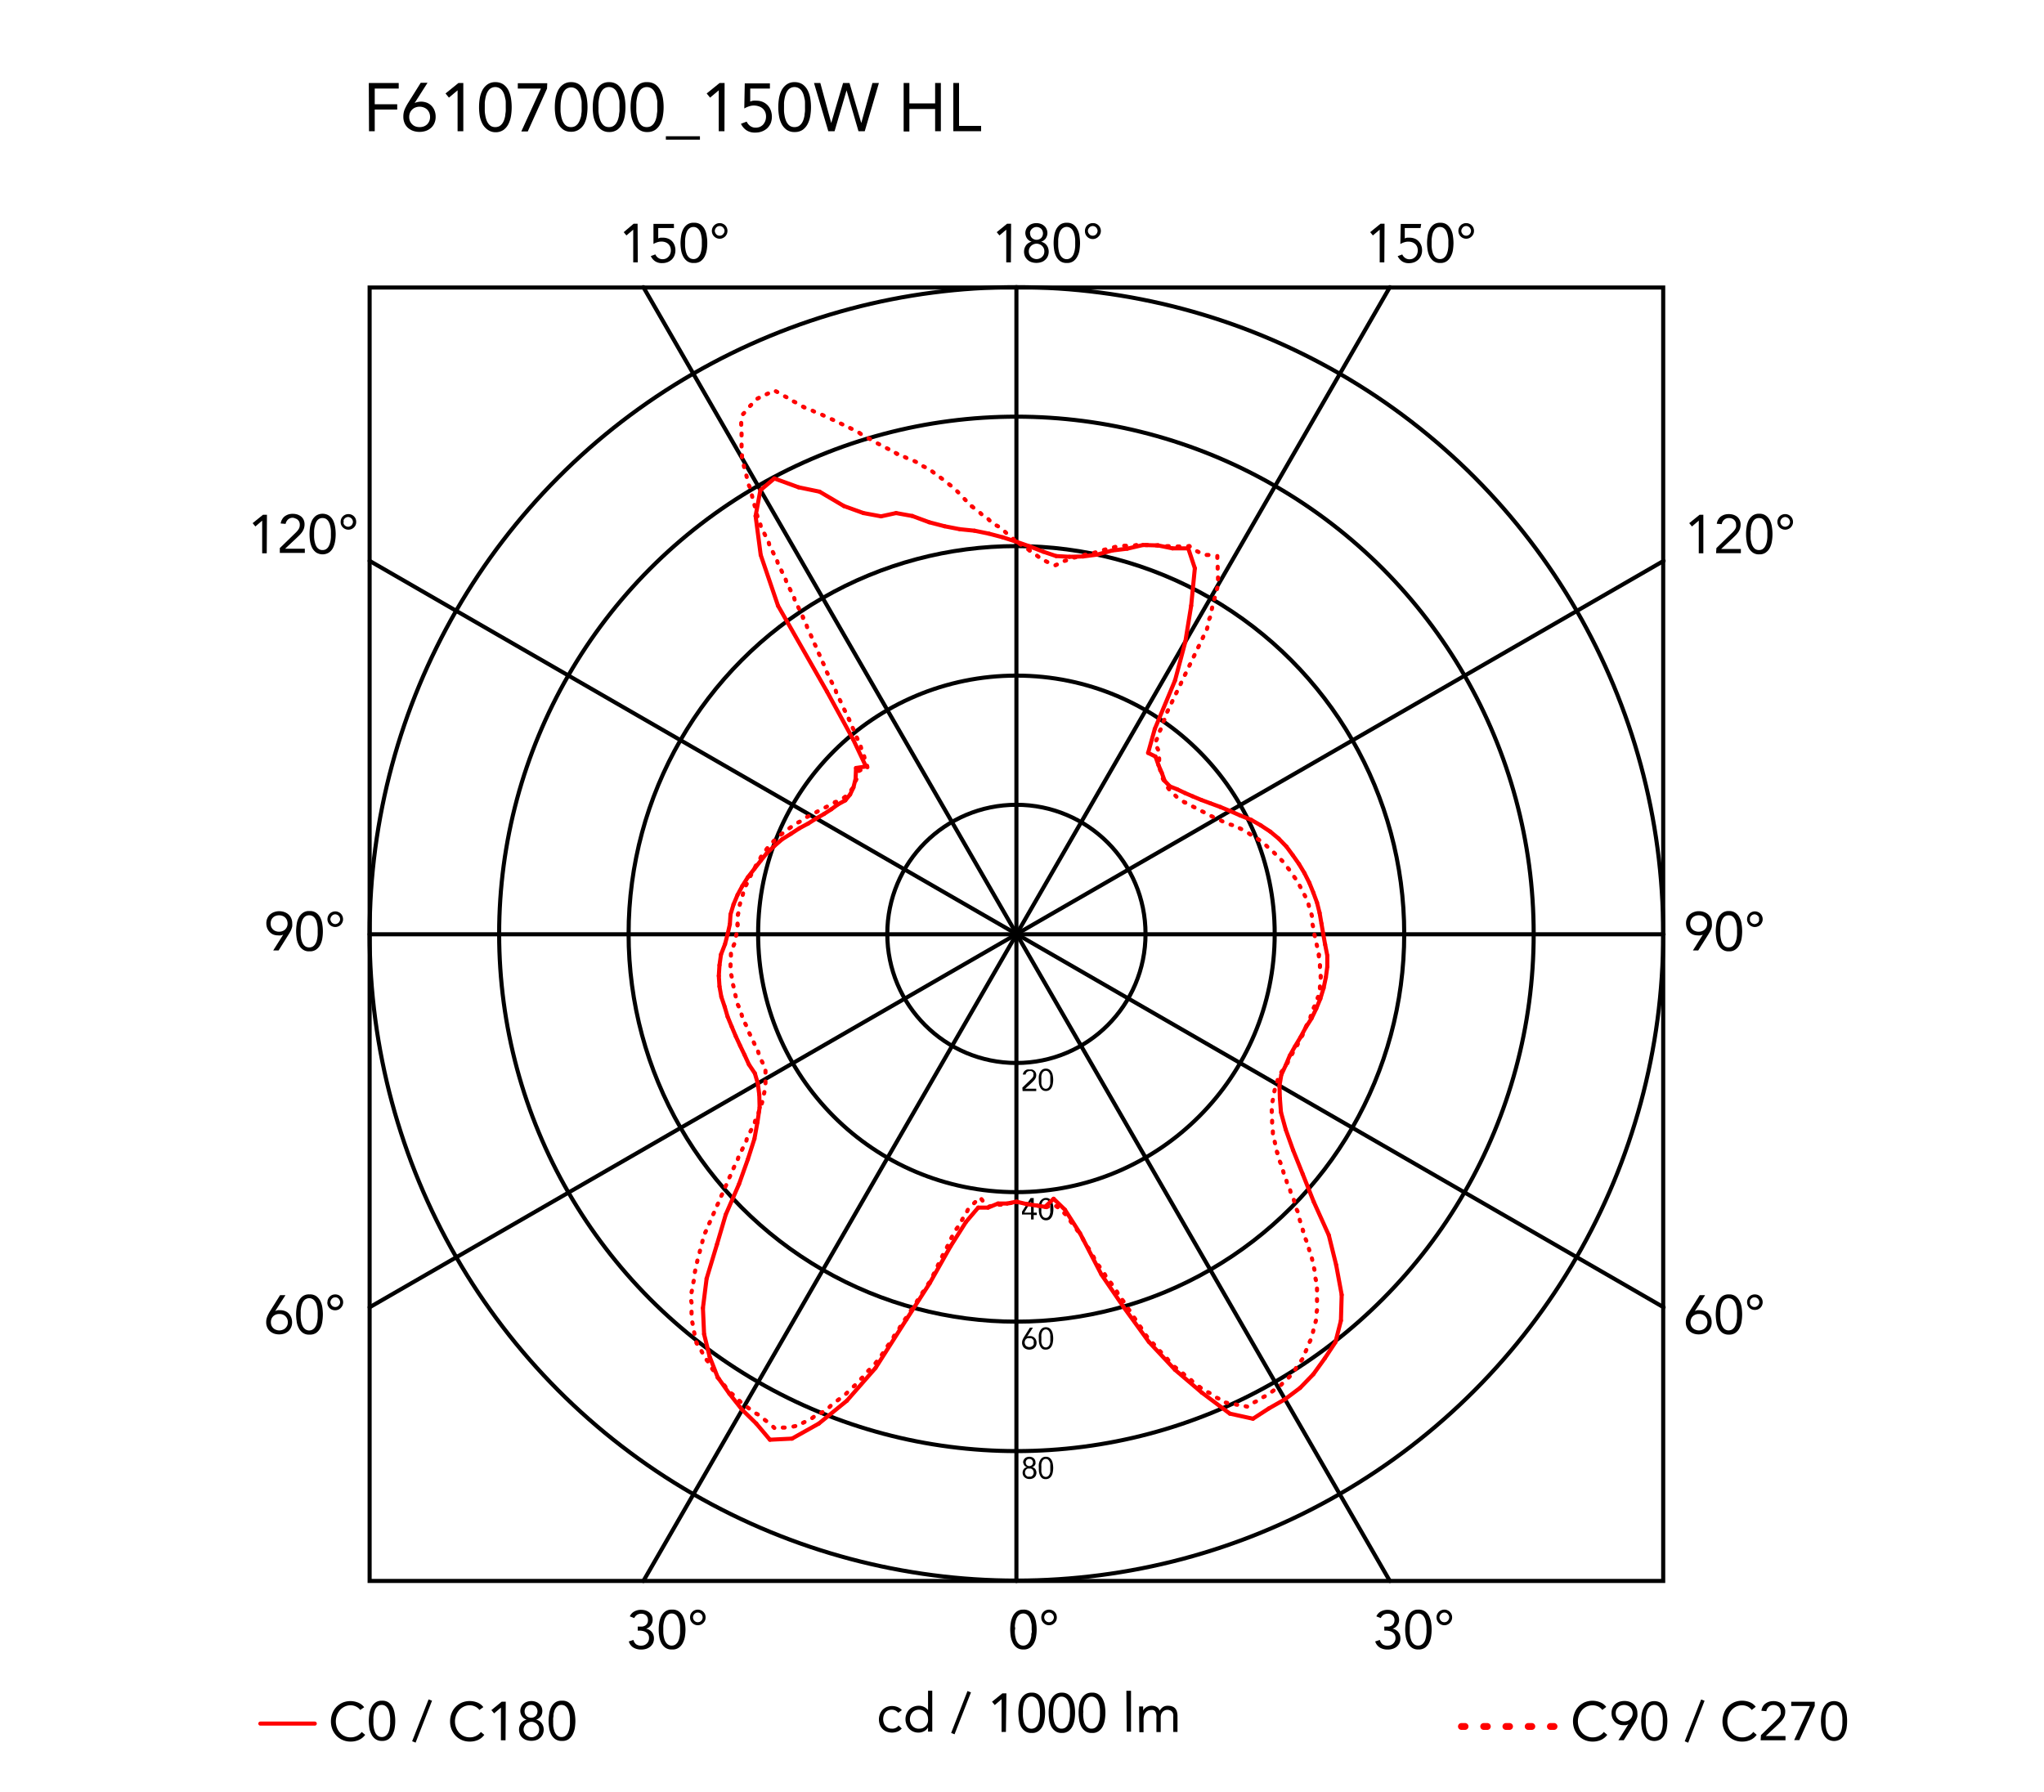 <svg xmlns="http://www.w3.org/2000/svg" viewBox="0 0 300 263"><defs><style>.cls-1,.cls-2,.cls-3,.cls-4{fill:none;stroke-linecap:round;}.cls-1,.cls-2{stroke:red;}.cls-1,.cls-2,.cls-4{stroke-linejoin:round;}.cls-1,.cls-3,.cls-4{stroke-width:0.6px;}.cls-3,.cls-4{stroke:#000;}.cls-3{stroke-miterlimit:10;}</style></defs><title>romeo-table-1-starck-flos-F6107000-curva-fotometrica</title><g id="numeri_esterni_diagramma" data-name="numeri esterni diagramma"><path d="M148.27,239.2a6.85,6.85,0,0,1,.08-1,3.41,3.41,0,0,1,.3-.95,1.94,1.94,0,0,1,.59-.71,1.57,1.57,0,0,1,.95-.27,1.6,1.6,0,0,1,1,.27,2,2,0,0,1,.59.71,3.1,3.1,0,0,1,.29.95,5.7,5.7,0,0,1,.08,1,5.85,5.85,0,0,1-.08,1,3.13,3.13,0,0,1-.29.94,2,2,0,0,1-.59.71,1.6,1.6,0,0,1-1,.27,1.57,1.57,0,0,1-.95-.27,1.94,1.94,0,0,1-.59-.71,3.45,3.45,0,0,1-.3-.94A7.07,7.07,0,0,1,148.27,239.2Zm.68,0c0,.13,0,.29,0,.46a4.88,4.88,0,0,0,.06.52,2.83,2.83,0,0,0,.13.5,1.65,1.65,0,0,0,.22.44,1.24,1.24,0,0,0,.34.31,1,1,0,0,0,.48.12.9.9,0,0,0,.48-.12,1,1,0,0,0,.34-.31,1.41,1.41,0,0,0,.23-.44,4.07,4.07,0,0,0,.13-.5c0-.18,0-.35.06-.52s0-.33,0-.46,0-.3,0-.47,0-.34-.06-.51a3.8,3.8,0,0,0-.13-.51,1.53,1.53,0,0,0-.23-.44,1,1,0,0,0-.34-.31.9.9,0,0,0-.48-.12,1,1,0,0,0-.48.12,1.24,1.24,0,0,0-.34.31,1.81,1.81,0,0,0-.22.44,2.72,2.72,0,0,0-.13.51,4.43,4.43,0,0,0-.06.51C149,238.9,149,239.06,149,239.2Z"/><path d="M152.83,237.41a1.33,1.33,0,0,1,.08-.45,1.11,1.11,0,0,1,.25-.36,1,1,0,0,1,.36-.24,1.17,1.17,0,0,1,.9,0,1,1,0,0,1,.36.24,1.11,1.11,0,0,1,.25.36,1.31,1.31,0,0,1,0,.9,1.23,1.23,0,0,1-.61.61,1.17,1.17,0,0,1-.9,0,1.23,1.23,0,0,1-.61-.61A1.33,1.33,0,0,1,152.83,237.41Zm.43,0a.79.79,0,0,0,.05.25.68.68,0,0,0,.14.23.66.66,0,0,0,.23.17.73.73,0,0,0,.58,0,.76.76,0,0,0,.23-.17.88.88,0,0,0,.14-.23.65.65,0,0,0,0-.5,1.09,1.09,0,0,0-.14-.23,1,1,0,0,0-.23-.17.73.73,0,0,0-.58,0,.81.81,0,0,0-.23.17.75.75,0,0,0-.19.48Z"/><path d="M203.17,238.76h.21l.43,0a1.15,1.15,0,0,0,.42-.13.77.77,0,0,0,.31-.31.94.94,0,0,0,.13-.51.87.87,0,0,0-.27-.68,1,1,0,0,0-.7-.26,1.28,1.28,0,0,0-.63.16,1.14,1.14,0,0,0-.41.48l-.65-.25a1.48,1.48,0,0,1,.65-.72,2.07,2.07,0,0,1,1-.24,2.25,2.25,0,0,1,.64.09,1.72,1.72,0,0,1,.54.28,1.37,1.37,0,0,1,.37.46,1.48,1.48,0,0,1,.14.65,1.29,1.29,0,0,1-.27.8,1.34,1.34,0,0,1-.7.49v0a1.48,1.48,0,0,1,.85.49,1.37,1.37,0,0,1,.23.43,1.69,1.69,0,0,1,.08.5,1.66,1.66,0,0,1-.15.72,1.57,1.57,0,0,1-.41.51,1.71,1.71,0,0,1-.6.31,2.34,2.34,0,0,1-.71.1,2.18,2.18,0,0,1-1.13-.28,1.61,1.61,0,0,1-.7-.91l.68-.22a1.33,1.33,0,0,0,.41.65,1.3,1.3,0,0,0,.74.19,1.33,1.33,0,0,0,.45-.08,1.11,1.11,0,0,0,.36-.23,1.24,1.24,0,0,0,.25-.35,1.13,1.13,0,0,0,.09-.45,1.07,1.07,0,0,0-.12-.53,1,1,0,0,0-.33-.33,1.23,1.23,0,0,0-.46-.18,2.31,2.31,0,0,0-.52-.06h-.21Z"/><path d="M206.24,239.2a6.85,6.85,0,0,1,.08-1,3.11,3.11,0,0,1,.3-.95,1.94,1.94,0,0,1,.59-.71,1.55,1.55,0,0,1,.95-.27,1.6,1.6,0,0,1,1,.27,2,2,0,0,1,.59.71,3.1,3.1,0,0,1,.29.95,5.7,5.7,0,0,1,.08,1,5.85,5.85,0,0,1-.08,1,3.13,3.13,0,0,1-.29.94,2,2,0,0,1-.59.71,1.6,1.6,0,0,1-1,.27,1.55,1.55,0,0,1-.95-.27,1.94,1.94,0,0,1-.59-.71,3.14,3.14,0,0,1-.3-.94A7.07,7.07,0,0,1,206.24,239.2Zm.67,0c0,.13,0,.29,0,.46a4.88,4.88,0,0,0,.06.52,2.83,2.83,0,0,0,.13.5,1.4,1.4,0,0,0,.22.44,1.24,1.24,0,0,0,.34.31,1,1,0,0,0,.48.12.9.9,0,0,0,.48-.12,1,1,0,0,0,.34-.31,1.41,1.41,0,0,0,.23-.44,4.05,4.05,0,0,0,.12-.5,4.88,4.88,0,0,0,.06-.52,3.86,3.86,0,0,0,0-.46,3.94,3.94,0,0,0,0-.47,4.43,4.43,0,0,0-.06-.51,3.81,3.81,0,0,0-.12-.51,1.53,1.53,0,0,0-.23-.44,1,1,0,0,0-.34-.31.9.9,0,0,0-.48-.12,1,1,0,0,0-.48.12,1.24,1.24,0,0,0-.34.31,1.51,1.51,0,0,0-.22.44,2.72,2.72,0,0,0-.13.51,4.43,4.43,0,0,0-.06.51C206.92,238.9,206.91,239.06,206.91,239.2Z"/><path d="M210.84,237.41a1.13,1.13,0,0,1,.09-.45,1.26,1.26,0,0,1,.24-.36,1.2,1.2,0,0,1,.82-.33,1,1,0,0,1,.44.09,1.12,1.12,0,0,1,.37.24,1.26,1.26,0,0,1,.24.36,1.16,1.16,0,0,1-.24,1.26,1.15,1.15,0,0,1-.37.25,1,1,0,0,1-.44.09,1.13,1.13,0,0,1-.45-.09,1.15,1.15,0,0,1-.37-.25,1.15,1.15,0,0,1-.33-.81Zm.43,0a.61.61,0,0,0,.06.25.68.68,0,0,0,.14.23.72.72,0,0,0,.22.17.73.73,0,0,0,.3.06.72.72,0,0,0,.29-.06.62.62,0,0,0,.22-.17.91.91,0,0,0,.15-.23.65.65,0,0,0,0-.5,1.14,1.14,0,0,0-.15-.23.76.76,0,0,0-.22-.17.72.72,0,0,0-.29-.06.73.73,0,0,0-.3.06.92.92,0,0,0-.22.17.79.79,0,0,0-.14.23A.61.61,0,0,0,211.27,237.41Z"/><path d="M93.6,238.76h.21l.44,0a1.1,1.1,0,0,0,.41-.13.86.86,0,0,0,.32-.31.94.94,0,0,0,.12-.51.87.87,0,0,0-.27-.68,1,1,0,0,0-.7-.26,1.21,1.21,0,0,0-.62.16,1.1,1.1,0,0,0-.42.48l-.65-.25a1.45,1.45,0,0,1,.66-.72,2,2,0,0,1,1-.24,2.32,2.32,0,0,1,.65.09,2,2,0,0,1,.54.28,1.67,1.67,0,0,1,.37.46,1.48,1.48,0,0,1,.13.65,1.29,1.29,0,0,1-.27.8,1.34,1.34,0,0,1-.7.49v0a1.31,1.31,0,0,1,.49.18,1.34,1.34,0,0,1,.36.31,1.37,1.37,0,0,1,.23.43,1.42,1.42,0,0,1,.08.5,1.66,1.66,0,0,1-.15.72,1.57,1.57,0,0,1-.41.51,1.75,1.75,0,0,1-.59.31,2.46,2.46,0,0,1-.72.1,2.18,2.18,0,0,1-1.13-.28,1.56,1.56,0,0,1-.69-.91l.68-.22a1.2,1.2,0,0,0,.41.65,1.27,1.27,0,0,0,.73.19,1.33,1.33,0,0,0,.45-.08,1.11,1.11,0,0,0,.36-.23,1.07,1.07,0,0,0,.25-.35,1.13,1.13,0,0,0,.09-.45,1.07,1.07,0,0,0-.12-.53.87.87,0,0,0-.33-.33,1.17,1.17,0,0,0-.46-.18,2.24,2.24,0,0,0-.52-.06H93.6Z"/><path d="M96.68,239.2a5.7,5.7,0,0,1,.08-1,3.1,3.1,0,0,1,.29-.95,2,2,0,0,1,.59-.71,1.6,1.6,0,0,1,1-.27,1.57,1.57,0,0,1,1,.27,1.94,1.94,0,0,1,.59.71,3.41,3.41,0,0,1,.3.95,6.85,6.85,0,0,1,.08,1,7.07,7.07,0,0,1-.08,1,3.45,3.45,0,0,1-.3.94,1.94,1.94,0,0,1-.59.71,1.57,1.57,0,0,1-1,.27,1.6,1.6,0,0,1-1-.27,2,2,0,0,1-.59-.71,3.13,3.13,0,0,1-.29-.94A5.85,5.85,0,0,1,96.68,239.2Zm.67,0c0,.13,0,.29,0,.46a4.88,4.88,0,0,0,.06.52,4.07,4.07,0,0,0,.13.5,1.41,1.41,0,0,0,.23.44,1,1,0,0,0,.34.31.9.9,0,0,0,.48.12,1,1,0,0,0,.48-.12,1.24,1.24,0,0,0,.34-.31,1.65,1.65,0,0,0,.22-.44,2.83,2.83,0,0,0,.13-.5,4.88,4.88,0,0,0,.06-.52c0-.17,0-.33,0-.46s0-.3,0-.47a4.43,4.43,0,0,0-.06-.51,2.72,2.72,0,0,0-.13-.51,1.81,1.81,0,0,0-.22-.44,1.24,1.24,0,0,0-.34-.31,1,1,0,0,0-.48-.12.9.9,0,0,0-.48.12,1,1,0,0,0-.34.31,1.53,1.53,0,0,0-.23.44,3.8,3.8,0,0,0-.13.51,4.43,4.43,0,0,0-.06.51C97.35,238.9,97.35,239.06,97.35,239.2Z"/><path d="M101.28,237.41a1.33,1.33,0,0,1,.08-.45,1.11,1.11,0,0,1,.25-.36,1,1,0,0,1,.36-.24,1.17,1.17,0,0,1,.9,0,1,1,0,0,1,.36.24,1.11,1.11,0,0,1,.25.36,1.31,1.31,0,0,1,0,.9,1.23,1.23,0,0,1-.61.61,1.17,1.17,0,0,1-.9,0,1.23,1.23,0,0,1-.61-.61A1.33,1.33,0,0,1,101.28,237.41Zm.43,0a.79.79,0,0,0,.05.25.68.68,0,0,0,.14.23.76.76,0,0,0,.23.17.73.73,0,0,0,.58,0,.66.66,0,0,0,.23-.17.68.68,0,0,0,.14-.23.71.71,0,0,0-.14-.73.81.81,0,0,0-.23-.17.73.73,0,0,0-.58,0,1,1,0,0,0-.23.17.75.75,0,0,0-.19.48Z"/><path d="M249.93,137.18h0a1.24,1.24,0,0,1-.37.12,1.84,1.84,0,0,1-.39,0,1.91,1.91,0,0,1-.68-.12,1.58,1.58,0,0,1-.54-.37,1.63,1.63,0,0,1-.36-.56,2.05,2.05,0,0,1-.13-.72,1.79,1.79,0,0,1,.15-.75,1.48,1.48,0,0,1,.4-.55,1.79,1.79,0,0,1,.6-.35,2,2,0,0,1,.75-.13,2.11,2.11,0,0,1,.75.13,1.79,1.79,0,0,1,.6.35,1.59,1.59,0,0,1,.4.55,1.79,1.79,0,0,1,.14.75,2.15,2.15,0,0,1,0,.45,1.68,1.68,0,0,1-.11.4,2.59,2.59,0,0,1-.17.38l-.21.36-1.51,2.39h-.78Zm-.59-.42a1.28,1.28,0,0,0,.48-.09,1,1,0,0,0,.39-.24,1.23,1.23,0,0,0,.26-.37,1.43,1.43,0,0,0,0-1,1.1,1.1,0,0,0-.65-.62,1.48,1.48,0,0,0-1,0,1.28,1.28,0,0,0-.39.24,1.12,1.12,0,0,0-.26.38,1.3,1.3,0,0,0,0,1,1.08,1.08,0,0,0,.26.37,1,1,0,0,0,.39.24A1.28,1.28,0,0,0,249.34,136.76Z"/><path d="M251.82,136.71a7.07,7.07,0,0,1,.08-1,3.19,3.19,0,0,1,.29-1,2,2,0,0,1,.59-.7,1.54,1.54,0,0,1,1-.28,1.49,1.49,0,0,1,.95.28,1.91,1.91,0,0,1,.59.7,2.94,2.94,0,0,1,.3,1,6.29,6.29,0,0,1,0,2,2.94,2.94,0,0,1-.3.95,1.91,1.91,0,0,1-.59.7,1.49,1.49,0,0,1-.95.28,1.54,1.54,0,0,1-1-.28,2,2,0,0,1-.59-.7,3.19,3.19,0,0,1-.29-.95A7.07,7.07,0,0,1,251.82,136.71Zm.67,0c0,.14,0,.29,0,.46a4.6,4.6,0,0,0,.06.52,4.7,4.7,0,0,0,.12.51,2,2,0,0,0,.23.44,1,1,0,0,0,.34.31,1,1,0,0,0,.48.11,1.06,1.06,0,0,0,.48-.11,1.24,1.24,0,0,0,.34-.31,1.65,1.65,0,0,0,.22-.44,3.18,3.18,0,0,0,.13-.51,4.6,4.6,0,0,0,.06-.52c0-.17,0-.32,0-.46s0-.29,0-.46a4.6,4.6,0,0,0-.06-.52,3.18,3.18,0,0,0-.13-.51,1.65,1.65,0,0,0-.22-.44,1.24,1.24,0,0,0-.34-.31,1.06,1.06,0,0,0-.48-.11,1,1,0,0,0-.48.11,1,1,0,0,0-.34.31,2,2,0,0,0-.23.44,4.7,4.7,0,0,0-.12.51,4.6,4.6,0,0,0-.06.52C252.5,136.42,252.49,136.57,252.49,136.71Z"/><path d="M256.42,134.93a1.13,1.13,0,0,1,.09-.45,1.31,1.31,0,0,1,.24-.37,1.18,1.18,0,0,1,.37-.24,1,1,0,0,1,.44-.09,1.13,1.13,0,0,1,.45.09,1.06,1.06,0,0,1,.61.61,1.13,1.13,0,0,1,.09.45,1,1,0,0,1-.09.44,1.06,1.06,0,0,1-.61.61,1.13,1.13,0,0,1-.45.09,1,1,0,0,1-.44-.09,1.18,1.18,0,0,1-.37-.24,1.31,1.31,0,0,1-.24-.37A1,1,0,0,1,256.42,134.93Zm.43,0a.69.69,0,0,0,0,.24,1,1,0,0,0,.15.24.73.73,0,0,0,.51.23.54.54,0,0,0,.29-.07.63.63,0,0,0,.23-.16.72.72,0,0,0,.14-.24.52.52,0,0,0,0-.24.56.56,0,0,0,0-.25.59.59,0,0,0-.14-.23.74.74,0,0,0-.52-.24.73.73,0,0,0-.29.07.62.62,0,0,0-.22.17.76.76,0,0,0-.15.23A.74.74,0,0,0,256.85,134.93Z"/><path d="M41.57,137.18h0a1.34,1.34,0,0,1-.37.12,2,2,0,0,1-.39,0,1.92,1.92,0,0,1-.69-.12,1.58,1.58,0,0,1-.54-.37,1.8,1.8,0,0,1-.36-.56,2.05,2.05,0,0,1-.13-.72,1.79,1.79,0,0,1,.15-.75,1.48,1.48,0,0,1,.4-.55,1.79,1.79,0,0,1,.6-.35,2.23,2.23,0,0,1,1.5,0,1.79,1.79,0,0,1,.6.35,1.48,1.48,0,0,1,.4.55,1.79,1.79,0,0,1,.15.75,3.14,3.14,0,0,1,0,.45,2.34,2.34,0,0,1-.12.4,1.84,1.84,0,0,1-.17.38,3.35,3.35,0,0,1-.21.36l-1.5,2.39h-.79Zm-.59-.42a1.28,1.28,0,0,0,.48-.09,1,1,0,0,0,.39-.24,1.23,1.23,0,0,0,.26-.37,1.3,1.3,0,0,0,0-1,1.1,1.1,0,0,0-.65-.62,1.48,1.48,0,0,0-1,0,1.1,1.1,0,0,0-.65.62,1.43,1.43,0,0,0,0,1,1.23,1.23,0,0,0,.26.37,1,1,0,0,0,.39.24A1.28,1.28,0,0,0,41,136.76Z"/><path d="M43.46,136.71a7.07,7.07,0,0,1,.08-1,2.94,2.94,0,0,1,.3-1,1.91,1.91,0,0,1,.59-.7,1.49,1.49,0,0,1,1-.28,1.54,1.54,0,0,1,1,.28,2,2,0,0,1,.59.7,3.19,3.19,0,0,1,.29,1,6.29,6.29,0,0,1,0,2,3.19,3.19,0,0,1-.29.95,2,2,0,0,1-.59.7,1.54,1.54,0,0,1-1,.28,1.49,1.49,0,0,1-1-.28,1.91,1.91,0,0,1-.59-.7,2.94,2.94,0,0,1-.3-.95A7.07,7.07,0,0,1,43.46,136.71Zm.67,0c0,.14,0,.29,0,.46a4.6,4.6,0,0,0,.06.52,3.18,3.18,0,0,0,.13.51,1.65,1.65,0,0,0,.22.44,1.12,1.12,0,0,0,.34.31,1.1,1.1,0,0,0,1,0,1.12,1.12,0,0,0,.34-.31,2,2,0,0,0,.23-.44,4.7,4.7,0,0,0,.12-.51,4.6,4.6,0,0,0,.06-.52c0-.17,0-.32,0-.46s0-.29,0-.46a4.6,4.6,0,0,0-.06-.52,4.7,4.7,0,0,0-.12-.51,2,2,0,0,0-.23-.44,1.12,1.12,0,0,0-.34-.31,1.1,1.1,0,0,0-1,0,1.12,1.12,0,0,0-.34.31,1.65,1.65,0,0,0-.22.44,3.18,3.18,0,0,0-.13.51,4.6,4.6,0,0,0-.06.52C44.14,136.42,44.13,136.57,44.13,136.71Z"/><path d="M48.06,134.93a1.13,1.13,0,0,1,.09-.45,1.06,1.06,0,0,1,.61-.61,1.13,1.13,0,0,1,.45-.09,1.08,1.08,0,0,1,.44.09,1.06,1.06,0,0,1,.61.61,1.13,1.13,0,0,1,.09.45,1,1,0,0,1-.09.44,1.06,1.06,0,0,1-.61.61,1.08,1.08,0,0,1-.44.09,1.13,1.13,0,0,1-.45-.09,1.06,1.06,0,0,1-.61-.61A1,1,0,0,1,48.06,134.93Zm.43,0a.53.53,0,0,0,.06.24.72.72,0,0,0,.14.24.69.69,0,0,0,.22.16.6.6,0,0,0,.3.07.73.73,0,0,0,.51-.23,1,1,0,0,0,.15-.24.69.69,0,0,0,.05-.24.74.74,0,0,0-.05-.25.76.76,0,0,0-.15-.23.62.62,0,0,0-.22-.17.73.73,0,0,0-.29-.07.73.73,0,0,0-.3.07.72.72,0,0,0-.22.17.59.59,0,0,0-.14.23A.57.57,0,0,0,48.49,134.93Z"/><path d="M148.37,38.51h-.68v-4.8h0l-1,.85-.4-.48,1.52-1.24h.59Z"/><path d="M150.49,34.23a1.48,1.48,0,0,1,.13-.61,1.2,1.2,0,0,1,.34-.46,1.44,1.44,0,0,1,.51-.3,1.92,1.92,0,0,1,1.28,0,1.44,1.44,0,0,1,.51.3,1.2,1.2,0,0,1,.34.46,1.33,1.33,0,0,1,.13.61,1.16,1.16,0,0,1-.07.4,1.41,1.41,0,0,1-.18.37,1.33,1.33,0,0,1-.29.29,1.18,1.18,0,0,1-.39.19h0a1.44,1.44,0,0,1,.46.19,1.35,1.35,0,0,1,.35.32,1.42,1.42,0,0,1,.23.44,1.7,1.7,0,0,1,.08.51,1.74,1.74,0,0,1-.14.69,1.43,1.43,0,0,1-.39.52,1.47,1.47,0,0,1-.57.33,2.35,2.35,0,0,1-1.42,0,1.47,1.47,0,0,1-.57-.33,1.55,1.55,0,0,1-.39-.52,1.74,1.74,0,0,1-.14-.69,1.7,1.7,0,0,1,.08-.51,1.67,1.67,0,0,1,.23-.44,1.35,1.35,0,0,1,.35-.32,1.44,1.44,0,0,1,.46-.19h0a1.18,1.18,0,0,1-.39-.19,1.33,1.33,0,0,1-.29-.29,1.41,1.41,0,0,1-.18-.37A1.46,1.46,0,0,1,150.49,34.23ZM151,36.9a1.18,1.18,0,0,0,.09.46,1.07,1.07,0,0,0,.25.35,1,1,0,0,0,.36.23,1.12,1.12,0,0,0,.88,0,1,1,0,0,0,.36-.23,1.07,1.07,0,0,0,.25-.35,1.18,1.18,0,0,0,.09-.46,1.14,1.14,0,0,0-.09-.46,1.13,1.13,0,0,0-.61-.58,1.12,1.12,0,0,0-.88,0,1.13,1.13,0,0,0-.61.58A1.14,1.14,0,0,0,151,36.9Zm.2-2.64a.88.88,0,0,0,.26.67,1,1,0,0,0,1.36,0,1,1,0,0,0,0-1.34,1,1,0,0,0-1.36,0A.88.88,0,0,0,151.17,34.26Z"/><path d="M154.64,35.68a7,7,0,0,1,.08-1,3.1,3.1,0,0,1,.29-1,2,2,0,0,1,.59-.71,1.6,1.6,0,0,1,1-.27,1.55,1.55,0,0,1,.95.27,1.94,1.94,0,0,1,.59.71,2.86,2.86,0,0,1,.3,1,7,7,0,0,1,.08,1,7.07,7.07,0,0,1-.08,1,2.88,2.88,0,0,1-.3.94,1.94,1.94,0,0,1-.59.71,1.55,1.55,0,0,1-.95.27,1.6,1.6,0,0,1-1-.27,2,2,0,0,1-.59-.71,3.13,3.13,0,0,1-.29-.94A7.07,7.07,0,0,1,154.64,35.68Zm.67,0c0,.13,0,.29,0,.46a4.88,4.88,0,0,0,.06.52,4.05,4.05,0,0,0,.12.5,1.66,1.66,0,0,0,.23.44,1.12,1.12,0,0,0,.34.31,1,1,0,0,0,1,0,1.12,1.12,0,0,0,.34-.31,1.4,1.4,0,0,0,.22-.44,2.83,2.83,0,0,0,.13-.5,4.88,4.88,0,0,0,.06-.52c0-.17,0-.33,0-.46s0-.3,0-.47a4.43,4.43,0,0,0-.06-.51,2.72,2.72,0,0,0-.13-.51,1.51,1.51,0,0,0-.22-.44,1.12,1.12,0,0,0-.34-.31,1,1,0,0,0-1,0,1.12,1.12,0,0,0-.34.31,1.83,1.83,0,0,0-.23.44,3.81,3.81,0,0,0-.12.51,4.43,4.43,0,0,0-.06.51C155.32,35.38,155.31,35.54,155.31,35.68Z"/><path d="M159.24,33.89a1.15,1.15,0,0,1,.33-.81,1,1,0,0,1,.37-.24,1,1,0,0,1,.44-.09,1.15,1.15,0,0,1,.82,2,1.15,1.15,0,0,1-.37.25,1.13,1.13,0,0,1-.45.09,1.15,1.15,0,0,1-.81-.34,1.15,1.15,0,0,1-.33-.81Zm.43,0a.79.79,0,0,0,.05.25,1.14,1.14,0,0,0,.15.23.62.62,0,0,0,.22.17.72.72,0,0,0,.29.06.68.68,0,0,0,.52-.23.79.79,0,0,0,.14-.23.65.65,0,0,0,0-.5.79.79,0,0,0-.14-.23.81.81,0,0,0-.23-.17.65.65,0,0,0-.29-.06.72.72,0,0,0-.29.06.76.76,0,0,0-.22.17,1.14,1.14,0,0,0-.15.23A.79.79,0,0,0,159.67,33.89Z"/><path d="M203.18,38.51h-.68v-4.8h0l-1,.85-.4-.48,1.52-1.24h.59Z"/><path d="M208.49,33.47h-2.31l0,1.53a1.08,1.08,0,0,1,.36-.11l.37,0a2,2,0,0,1,.74.14,1.61,1.61,0,0,1,.57.39,1.9,1.9,0,0,1,.37.59,2,2,0,0,1,.13.74,2,2,0,0,1-.15.78,1.74,1.74,0,0,1-.41.59,1.91,1.91,0,0,1-.61.38,2.2,2.2,0,0,1-.78.13,1.73,1.73,0,0,1-1-.28,2,2,0,0,1-.63-.75l.67-.25a1.31,1.31,0,0,0,.42.51,1.1,1.1,0,0,0,.64.2,1.28,1.28,0,0,0,.48-.09,1.26,1.26,0,0,0,.38-.27,1.15,1.15,0,0,0,.26-.41,1.53,1.53,0,0,0,.1-.54,1.38,1.38,0,0,0-.11-.55,1.08,1.08,0,0,0-.3-.4,1.26,1.26,0,0,0-.44-.25,1.67,1.67,0,0,0-.55-.08,1.84,1.84,0,0,0-.6.1,2.58,2.58,0,0,0-.56.25l.06-2.95h3Z"/><path d="M209.45,35.68a7,7,0,0,1,.08-1,3.1,3.1,0,0,1,.29-1,2,2,0,0,1,.59-.71,1.6,1.6,0,0,1,1-.27,1.55,1.55,0,0,1,.95.27,1.94,1.94,0,0,1,.59.71,2.86,2.86,0,0,1,.3,1,7,7,0,0,1,.08,1,7.07,7.07,0,0,1-.08,1,2.88,2.88,0,0,1-.3.94,1.94,1.94,0,0,1-.59.71,1.55,1.55,0,0,1-.95.27,1.6,1.6,0,0,1-1-.27,2,2,0,0,1-.59-.71,3.13,3.13,0,0,1-.29-.94A7.07,7.07,0,0,1,209.45,35.68Zm.67,0c0,.13,0,.29,0,.46a4.88,4.88,0,0,0,.06.52,4.05,4.05,0,0,0,.12.5,1.66,1.66,0,0,0,.23.44,1,1,0,0,0,.34.31.9.9,0,0,0,.48.12,1,1,0,0,0,.48-.12,1.24,1.24,0,0,0,.34-.31,1.4,1.4,0,0,0,.22-.44,2.83,2.83,0,0,0,.13-.5,4.88,4.88,0,0,0,.06-.52c0-.17,0-.33,0-.46s0-.3,0-.47a4.43,4.43,0,0,0-.06-.51,2.72,2.72,0,0,0-.13-.51,1.51,1.51,0,0,0-.22-.44,1.24,1.24,0,0,0-.34-.31,1,1,0,0,0-.48-.12.9.9,0,0,0-.48.12,1,1,0,0,0-.34.31,1.83,1.83,0,0,0-.23.44,3.81,3.81,0,0,0-.12.51,4.43,4.43,0,0,0-.06.51C210.13,35.38,210.12,35.54,210.12,35.68Z"/><path d="M214.05,33.89a1.15,1.15,0,0,1,.33-.81,1,1,0,0,1,.37-.24,1,1,0,0,1,.44-.09,1.13,1.13,0,0,1,.45.09,1,1,0,0,1,.36.24,1,1,0,0,1,.25.36,1.17,1.17,0,0,1,0,.9,1.23,1.23,0,0,1-.61.61,1.13,1.13,0,0,1-.45.09,1.15,1.15,0,0,1-.81-.34,1.15,1.15,0,0,1-.33-.81Zm.43,0a.79.79,0,0,0,.05.25,1.14,1.14,0,0,0,.15.23.62.62,0,0,0,.22.17.72.72,0,0,0,.29.06.68.68,0,0,0,.52-.23.79.79,0,0,0,.14-.23.65.65,0,0,0,0-.5.79.79,0,0,0-.14-.23.81.81,0,0,0-.23-.17.65.65,0,0,0-.29-.06.72.72,0,0,0-.29.06.76.76,0,0,0-.22.17,1.14,1.14,0,0,0-.15.23A.79.79,0,0,0,214.48,33.89Z"/><path d="M93.61,38.51h-.67v-4.8h0l-1,.85-.4-.48L93,32.84h.58Z"/><path d="M98.92,33.47H96.61l0,1.53a1,1,0,0,1,.35-.11l.37,0a1.91,1.91,0,0,1,.74.14,1.65,1.65,0,0,1,.58.39A1.71,1.71,0,0,1,99,36a2,2,0,0,1,.13.74,2,2,0,0,1-.15.78,1.71,1.71,0,0,1-.4.59,2,2,0,0,1-.62.38,2.15,2.15,0,0,1-.77.13,1.78,1.78,0,0,1-1.05-.28,1.85,1.85,0,0,1-.62-.75l.67-.25a1.16,1.16,0,0,0,.42.51,1.05,1.05,0,0,0,.63.2,1.28,1.28,0,0,0,.48-.09,1.23,1.23,0,0,0,.64-.68,1.33,1.33,0,0,0,.1-.54,1.38,1.38,0,0,0-.11-.55,1.18,1.18,0,0,0-.29-.4,1.41,1.41,0,0,0-.45-.25,1.63,1.63,0,0,0-.55-.08,1.78,1.78,0,0,0-.59.1,2.58,2.58,0,0,0-.56.25l0-2.95h3Z"/><path d="M99.88,35.68a7,7,0,0,1,.08-1,3.11,3.11,0,0,1,.3-1,1.94,1.94,0,0,1,.59-.71,1.55,1.55,0,0,1,1-.27,1.6,1.6,0,0,1,1,.27,2,2,0,0,1,.59.71,3.1,3.1,0,0,1,.29,1,5.77,5.77,0,0,1,.08,1,5.85,5.85,0,0,1-.08,1,3.13,3.13,0,0,1-.29.94,2,2,0,0,1-.59.71,1.6,1.6,0,0,1-1,.27,1.55,1.55,0,0,1-1-.27,1.94,1.94,0,0,1-.59-.71,3.14,3.14,0,0,1-.3-.94A7.07,7.07,0,0,1,99.88,35.68Zm.67,0c0,.13,0,.29,0,.46a4.88,4.88,0,0,0,.06.52,2.83,2.83,0,0,0,.13.5,1.4,1.4,0,0,0,.22.44,1.24,1.24,0,0,0,.34.31,1,1,0,0,0,.48.12.9.9,0,0,0,.48-.12,1,1,0,0,0,.34-.31,1.41,1.41,0,0,0,.23-.44,4.05,4.05,0,0,0,.12-.5,4.88,4.88,0,0,0,.06-.52c0-.17,0-.33,0-.46s0-.3,0-.47a4.43,4.43,0,0,0-.06-.51,3.81,3.81,0,0,0-.12-.51,1.53,1.53,0,0,0-.23-.44,1,1,0,0,0-.34-.31.9.9,0,0,0-.48-.12,1,1,0,0,0-.48.12,1.24,1.24,0,0,0-.34.31,1.51,1.51,0,0,0-.22.44,2.72,2.72,0,0,0-.13.51,4.43,4.43,0,0,0-.06.51C100.56,35.38,100.55,35.54,100.55,35.68Z"/><path d="M104.48,33.89a1.15,1.15,0,0,1,1.15-1.14,1,1,0,0,1,.44.09,1.12,1.12,0,0,1,.37.24,1.16,1.16,0,0,1,0,1.62,1.15,1.15,0,0,1-.37.25,1,1,0,0,1-.44.09,1.13,1.13,0,0,1-.45-.09,1.15,1.15,0,0,1-.37-.25,1.15,1.15,0,0,1-.33-.81Zm.43,0a.61.61,0,0,0,.06.25.79.79,0,0,0,.14.23.72.72,0,0,0,.22.17.73.73,0,0,0,.3.06.72.72,0,0,0,.29-.06.62.62,0,0,0,.22-.17,1.14,1.14,0,0,0,.15-.23.65.65,0,0,0,0-.5,1.14,1.14,0,0,0-.15-.23.76.76,0,0,0-.22-.17.72.72,0,0,0-.29-.06.73.73,0,0,0-.3.06.92.92,0,0,0-.22.17.79.79,0,0,0-.14.23A.61.61,0,0,0,104.91,33.89Z"/><path d="M248.75,192.45v0a1.35,1.35,0,0,1,.37-.13,2,2,0,0,1,.39,0,1.73,1.73,0,0,1,.69.13,1.42,1.42,0,0,1,.54.36,1.85,1.85,0,0,1,.36.57,2,2,0,0,1,.12.72,1.78,1.78,0,0,1-.14.74,1.74,1.74,0,0,1-.4.56,2,2,0,0,1-.6.35,2.36,2.36,0,0,1-.75.12,2.27,2.27,0,0,1-.75-.12,2,2,0,0,1-.6-.35,1.6,1.6,0,0,1-.4-.56,1.78,1.78,0,0,1-.15-.74,2.24,2.24,0,0,1,.15-.86,5.28,5.28,0,0,1,.39-.74l1.5-2.39h.79Zm.59.43a1.23,1.23,0,0,0-.87.32,1,1,0,0,0-.26.38,1.31,1.31,0,0,0-.1.5,1.35,1.35,0,0,0,.1.5,1.08,1.08,0,0,0,.26.37,1,1,0,0,0,.39.24,1.32,1.32,0,0,0,1,0,1,1,0,0,0,.39-.24,1.23,1.23,0,0,0,.26-.37,1.35,1.35,0,0,0,.09-.5,1.31,1.31,0,0,0-.09-.5,1.16,1.16,0,0,0-.26-.38,1.23,1.23,0,0,0-.87-.32Z"/><path d="M251.82,192.92a7.07,7.07,0,0,1,.08-1,3.13,3.13,0,0,1,.29-.94,2,2,0,0,1,.59-.71,1.6,1.6,0,0,1,1-.27,1.55,1.55,0,0,1,.95.27,1.94,1.94,0,0,1,.59.71,2.88,2.88,0,0,1,.3.94,7.07,7.07,0,0,1,.08,1,7,7,0,0,1-.08,1,2.86,2.86,0,0,1-.3,1,1.94,1.94,0,0,1-.59.71,1.55,1.55,0,0,1-.95.27,1.6,1.6,0,0,1-1-.27,2,2,0,0,1-.59-.71,3.1,3.1,0,0,1-.29-1A7,7,0,0,1,251.82,192.92Zm.67,0c0,.14,0,.3,0,.47a4.43,4.43,0,0,0,.06.51,3.81,3.81,0,0,0,.12.51,1.83,1.83,0,0,0,.23.44,1,1,0,0,0,.34.31.9.9,0,0,0,.48.12,1,1,0,0,0,.48-.12,1.24,1.24,0,0,0,.34-.31,1.51,1.51,0,0,0,.22-.44,2.72,2.72,0,0,0,.13-.51,4.43,4.43,0,0,0,.06-.51c0-.17,0-.33,0-.47s0-.29,0-.46a4.88,4.88,0,0,0-.06-.52,2.83,2.83,0,0,0-.13-.5,1.4,1.4,0,0,0-.22-.44,1.1,1.1,0,0,0-.34-.31,1,1,0,0,0-.48-.12.9.9,0,0,0-.48.12.92.92,0,0,0-.34.31,1.66,1.66,0,0,0-.23.44,4.05,4.05,0,0,0-.12.5,4.88,4.88,0,0,0-.06.52C252.5,192.63,252.49,192.79,252.49,192.92Z"/><path d="M256.42,191.14a1.15,1.15,0,0,1,.33-.81,1.05,1.05,0,0,1,.37-.25,1.23,1.23,0,0,1,.44-.08,1.33,1.33,0,0,1,.45.08,1.15,1.15,0,0,1,.37.25,1.16,1.16,0,0,1,0,1.62,1.15,1.15,0,0,1-.37.25,1.33,1.33,0,0,1-.45.08,1.23,1.23,0,0,1-.44-.08,1.05,1.05,0,0,1-.37-.25,1.15,1.15,0,0,1-.33-.81Zm.43,0a.79.79,0,0,0,0,.25,1.14,1.14,0,0,0,.15.23.62.62,0,0,0,.22.17.72.72,0,0,0,.29.06.68.68,0,0,0,.52-.23.79.79,0,0,0,.14-.23.65.65,0,0,0,0-.5.79.79,0,0,0-.14-.23.68.68,0,0,0-.52-.23.72.72,0,0,0-.29.06.62.62,0,0,0-.22.17,1.14,1.14,0,0,0-.15.23A.79.79,0,0,0,256.85,191.14Z"/><path d="M250,81.22h-.67v-4.8h0l-1,.86-.4-.49,1.52-1.23H250Z"/><path d="M251.92,80.45l2.13-2.08c.13-.12.25-.24.35-.35a2.16,2.16,0,0,0,.25-.32,1.09,1.09,0,0,0,.15-.33,1.38,1.38,0,0,0,0-.37,1,1,0,0,0-.08-.4.84.84,0,0,0-.22-.3.78.78,0,0,0-.33-.19,1.05,1.05,0,0,0-.4-.07,1,1,0,0,0-.71.25,1.08,1.08,0,0,0-.36.65l-.73-.06a1.83,1.83,0,0,1,.21-.61,1.41,1.41,0,0,1,.39-.45,2,2,0,0,1,.53-.27,2.25,2.25,0,0,1,.64-.09,2.41,2.41,0,0,1,.67.1,1.92,1.92,0,0,1,.55.29,1.44,1.44,0,0,1,.51,1.15,2,2,0,0,1-.09.61,2,2,0,0,1-.25.5,3.47,3.47,0,0,1-.35.43l-.41.4-1.75,1.64v0h2.89v.62h-3.64Z"/><path d="M256.27,78.39a5.85,5.85,0,0,1,.08-1,3.19,3.19,0,0,1,.29-1,2,2,0,0,1,.59-.7,1.54,1.54,0,0,1,1-.28,1.51,1.51,0,0,1,.95.28,1.91,1.91,0,0,1,.59.7,3.2,3.2,0,0,1,.3,1,6.29,6.29,0,0,1,0,2,3.2,3.2,0,0,1-.3,1,1.91,1.91,0,0,1-.59.7,1.51,1.51,0,0,1-.95.28,1.54,1.54,0,0,1-1-.28,2,2,0,0,1-.59-.7,3.19,3.19,0,0,1-.29-1A5.85,5.85,0,0,1,256.27,78.39Zm.67,0a3.78,3.78,0,0,0,0,.46c0,.17,0,.35.05.52a4.77,4.77,0,0,0,.13.51,1.67,1.67,0,0,0,.23.44,1,1,0,0,0,.34.31,1,1,0,0,0,.48.11,1.06,1.06,0,0,0,.48-.11,1.24,1.24,0,0,0,.34-.31,2,2,0,0,0,.22-.44,3.18,3.18,0,0,0,.13-.51,4.6,4.6,0,0,0,.06-.52c0-.17,0-.32,0-.46s0-.29,0-.46a4.35,4.35,0,0,0-.06-.52,3.18,3.18,0,0,0-.13-.51,2,2,0,0,0-.22-.44,1.24,1.24,0,0,0-.34-.31,1.06,1.06,0,0,0-.48-.11,1,1,0,0,0-.48.11,1,1,0,0,0-.34.31,1.67,1.67,0,0,0-.23.44,4.77,4.77,0,0,0-.13.51c0,.17,0,.34-.05.52A3.78,3.78,0,0,0,256.94,78.39Z"/><path d="M260.87,76.61a1.13,1.13,0,0,1,.09-.45,1,1,0,0,1,.24-.37,1.16,1.16,0,0,1,1.62,0,1.15,1.15,0,0,1,.25.37,1.13,1.13,0,0,1,.09.45,1,1,0,0,1-.09.44,1.15,1.15,0,0,1-.25.37,1.16,1.16,0,0,1-1.62,0,1,1,0,0,1-.24-.37A1,1,0,0,1,260.87,76.61Zm.43,0a.69.69,0,0,0,.05.24.75.75,0,0,0,.15.24.6.6,0,0,0,.22.16.64.64,0,0,0,.58,0,.63.63,0,0,0,.23-.16.72.72,0,0,0,.14-.24.52.52,0,0,0,.05-.24.56.56,0,0,0-.05-.25.59.59,0,0,0-.14-.23.66.66,0,0,0-.23-.17.64.64,0,0,0-.58,0,.62.62,0,0,0-.22.17.61.61,0,0,0-.15.23A.74.74,0,0,0,261.3,76.61Z"/><path d="M40.39,192.45v0a1.42,1.42,0,0,1,.38-.13,1.84,1.84,0,0,1,.39,0,1.72,1.72,0,0,1,.68.13,1.42,1.42,0,0,1,.54.36,1.85,1.85,0,0,1,.36.57,2,2,0,0,1,.13.72,1.78,1.78,0,0,1-.15.74,1.6,1.6,0,0,1-.4.56,2,2,0,0,1-.6.35,2.4,2.4,0,0,1-1.5,0,2,2,0,0,1-.6-.35,1.6,1.6,0,0,1-.4-.56,1.78,1.78,0,0,1-.15-.74,2.24,2.24,0,0,1,.16-.86,5.19,5.19,0,0,1,.38-.74l1.5-2.39h.79Zm.59.43a1.23,1.23,0,0,0-.87.32,1.16,1.16,0,0,0-.26.38,1.31,1.31,0,0,0-.09.5,1.35,1.35,0,0,0,.09.5,1.23,1.23,0,0,0,.26.37,1,1,0,0,0,.39.24,1.32,1.32,0,0,0,1,0,1,1,0,0,0,.39-.24,1.23,1.23,0,0,0,.26-.37,1.35,1.35,0,0,0,.1-.5,1.31,1.31,0,0,0-.1-.5,1.16,1.16,0,0,0-.26-.38,1.23,1.23,0,0,0-.87-.32Z"/><path d="M43.46,192.92a7.07,7.07,0,0,1,.08-1,2.88,2.88,0,0,1,.3-.94,1.94,1.94,0,0,1,.59-.71,1.55,1.55,0,0,1,1-.27,1.6,1.6,0,0,1,1,.27,2,2,0,0,1,.59.71,3.13,3.13,0,0,1,.29.94,7.07,7.07,0,0,1,.08,1,7,7,0,0,1-.08,1,3.1,3.1,0,0,1-.29,1,2,2,0,0,1-.59.71,1.6,1.6,0,0,1-1,.27,1.55,1.55,0,0,1-1-.27,1.94,1.94,0,0,1-.59-.71,2.86,2.86,0,0,1-.3-1A7,7,0,0,1,43.46,192.92Zm.67,0c0,.14,0,.3,0,.47a4.43,4.43,0,0,0,.06.51,2.72,2.72,0,0,0,.13.51,1.51,1.51,0,0,0,.22.44,1.12,1.12,0,0,0,.34.31,1,1,0,0,0,1,0,1.12,1.12,0,0,0,.34-.31,1.83,1.83,0,0,0,.23-.44,3.81,3.81,0,0,0,.12-.51,4.43,4.43,0,0,0,.06-.51c0-.17,0-.33,0-.47s0-.29,0-.46a4.88,4.88,0,0,0-.06-.52,4.05,4.05,0,0,0-.12-.5,1.66,1.66,0,0,0-.23-.44,1,1,0,0,0-.34-.31,1,1,0,0,0-1,0,1,1,0,0,0-.34.31,1.4,1.4,0,0,0-.22.44,2.83,2.83,0,0,0-.13.5,4.88,4.88,0,0,0-.06.52C44.14,192.63,44.13,192.79,44.13,192.92Z"/><path d="M48.06,191.14a1.15,1.15,0,0,1,.33-.81,1.15,1.15,0,0,1,.37-.25,1.33,1.33,0,0,1,.45-.08,1.27,1.27,0,0,1,.44.08,1.15,1.15,0,0,1,.37.25A1.16,1.16,0,0,1,50,192a1.15,1.15,0,0,1-.37.25,1.27,1.27,0,0,1-.44.08,1.33,1.33,0,0,1-.45-.08,1.15,1.15,0,0,1-.37-.25,1.15,1.15,0,0,1-.33-.81Zm.43,0a.61.61,0,0,0,.06.25.79.79,0,0,0,.14.23.72.72,0,0,0,.22.17.73.73,0,0,0,.3.06.72.72,0,0,0,.29-.06.62.62,0,0,0,.22-.17,1.14,1.14,0,0,0,.15-.23.65.65,0,0,0,0-.5,1.14,1.14,0,0,0-.15-.23.62.62,0,0,0-.22-.17.72.72,0,0,0-.29-.06.73.73,0,0,0-.3.06.72.72,0,0,0-.22.17.79.79,0,0,0-.14.23A.61.61,0,0,0,48.49,191.14Z"/><path d="M39.15,81.22h-.67v-4.8h0l-1,.86-.4-.49,1.52-1.23h.58Z"/><path d="M41.07,80.45l2.14-2.08c.13-.12.25-.24.35-.35a2.16,2.16,0,0,0,.25-.32,1.09,1.09,0,0,0,.15-.33A1.38,1.38,0,0,0,44,77a1,1,0,0,0-.08-.4.84.84,0,0,0-.22-.3.78.78,0,0,0-.33-.19A1.05,1.05,0,0,0,43,76a1,1,0,0,0-.72.25,1.19,1.19,0,0,0-.36.65l-.72-.06a1.47,1.47,0,0,1,.21-.61,1.41,1.41,0,0,1,.39-.45,2,2,0,0,1,.53-.27,2.2,2.2,0,0,1,.64-.09,2.41,2.41,0,0,1,.67.1,2.06,2.06,0,0,1,.55.29,1.47,1.47,0,0,1,.37.48,1.6,1.6,0,0,1,.14.67,2,2,0,0,1-.09.61,2.34,2.34,0,0,1-.25.5,3.47,3.47,0,0,1-.35.43l-.41.4-1.75,1.64v0h2.89v.62H41.07Z"/><path d="M45.43,78.39a7,7,0,0,1,.07-1,3.52,3.52,0,0,1,.3-1,2,2,0,0,1,.59-.7,1.77,1.77,0,0,1,1.91,0,1.91,1.91,0,0,1,.59.7,3.52,3.52,0,0,1,.3,1,6.29,6.29,0,0,1,0,2,3.52,3.52,0,0,1-.3,1,1.91,1.91,0,0,1-.59.7,1.77,1.77,0,0,1-1.91,0,2,2,0,0,1-.59-.7,3.52,3.52,0,0,1-.3-1A7,7,0,0,1,45.43,78.39Zm.67,0c0,.14,0,.29,0,.46a4.6,4.6,0,0,0,.06.52,4.77,4.77,0,0,0,.13.51,2,2,0,0,0,.22.44,1.15,1.15,0,0,0,.35.31,1,1,0,0,0,.48.11,1.06,1.06,0,0,0,.48-.11,1.24,1.24,0,0,0,.34-.31,2,2,0,0,0,.22-.44,3.18,3.18,0,0,0,.13-.51,4.6,4.6,0,0,0,.06-.52c0-.17,0-.32,0-.46s0-.29,0-.46a4.35,4.35,0,0,0-.06-.52,3.18,3.18,0,0,0-.13-.51,2,2,0,0,0-.22-.44,1.24,1.24,0,0,0-.34-.31,1.06,1.06,0,0,0-.48-.11,1,1,0,0,0-.48.11,1.15,1.15,0,0,0-.35.31,2,2,0,0,0-.22.44,4.77,4.77,0,0,0-.13.51,4.35,4.35,0,0,0-.06.52C46.1,78.1,46.1,78.25,46.1,78.39Z"/><path d="M50,76.61a1.12,1.12,0,0,1,.08-.45,1.15,1.15,0,0,1,.25-.37,1.16,1.16,0,0,1,1.62,0,1.15,1.15,0,0,1,.25.37,1.33,1.33,0,0,1,.08.45,1.23,1.23,0,0,1-.08.44,1.15,1.15,0,0,1-.25.37,1.16,1.16,0,0,1-1.62,0,1.15,1.15,0,0,1-.25-.37A1,1,0,0,1,50,76.61Zm.43,0a.52.52,0,0,0,0,.24.72.72,0,0,0,.14.24.63.63,0,0,0,.23.16.64.64,0,0,0,.58,0,.73.73,0,0,0,.23-.16,1,1,0,0,0,.14-.24.69.69,0,0,0,.05-.24.75.75,0,0,0-.19-.48.76.76,0,0,0-.23-.17.64.64,0,0,0-.58,0,.66.66,0,0,0-.23.17.59.59,0,0,0-.14.23A.56.56,0,0,0,50.46,76.61Z"/></g><g id="numeri_fondo_tabella" data-name="numeri fondo tabella"><path d="M131.83,251.42a1.17,1.17,0,0,0-.43-.35,1.19,1.19,0,0,0-.51-.11,1.35,1.35,0,0,0-.55.11,1.08,1.08,0,0,0-.4.3,1.32,1.32,0,0,0-.23.44,1.76,1.76,0,0,0,0,1.08,1.43,1.43,0,0,0,.26.45,1.31,1.31,0,0,0,.39.3,1.27,1.27,0,0,0,.52.1,1.09,1.09,0,0,0,1-.46l.47.44a1.69,1.69,0,0,1-.64.46,2.29,2.29,0,0,1-.78.14,2.22,2.22,0,0,1-.79-.14,1.75,1.75,0,0,1-1-1,2.27,2.27,0,0,1,0-1.57,1.86,1.86,0,0,1,.39-.63,2,2,0,0,1,.61-.41,2,2,0,0,1,.79-.15,2.09,2.09,0,0,1,.79.15,1.59,1.59,0,0,1,.65.45Z"/><path d="M136.21,253.56h0a1.43,1.43,0,0,1-.55.54,1.7,1.7,0,0,1-.89.22,1.8,1.8,0,0,1-.73-.15,1.78,1.78,0,0,1-.6-.41,1.81,1.81,0,0,1-.39-.62,2.06,2.06,0,0,1-.15-.79,2,2,0,0,1,.15-.78,1.88,1.88,0,0,1,.4-.63,1.81,1.81,0,0,1,.62-.41,2.07,2.07,0,0,1,.8-.15,1.72,1.72,0,0,1,.75.17,1.78,1.78,0,0,1,.59.47h0v-2.84h.62v6h-.62Zm0-1.21a1.63,1.63,0,0,0-.09-.55,1.34,1.34,0,0,0-.27-.44,1.37,1.37,0,0,0-.42-.29,1.35,1.35,0,0,0-.55-.11,1.42,1.42,0,0,0-.55.11,1.22,1.22,0,0,0-.41.29,1.34,1.34,0,0,0-.27.44,1.56,1.56,0,0,0,0,1.1,1.25,1.25,0,0,0,.27.44,1.19,1.19,0,0,0,1,.4,1.35,1.35,0,0,0,.55-.1,1.6,1.6,0,0,0,.42-.3,1.25,1.25,0,0,0,.27-.44A1.63,1.63,0,0,0,136.21,252.35Z"/><path d="M140.1,254.57l-.5-.2,2.4-6.15.51.2Z"/><path d="M147.64,254.22H147v-4.8h0l-1,.86-.4-.49,1.52-1.23h.59Z"/><path d="M149.46,251.39a7.07,7.07,0,0,1,.08-1,3.19,3.19,0,0,1,.29-.95,2,2,0,0,1,.59-.7,1.61,1.61,0,0,1,1-.28,1.55,1.55,0,0,1,1,.28,1.91,1.91,0,0,1,.59.7,2.94,2.94,0,0,1,.3.95,6.29,6.29,0,0,1,0,2,2.94,2.94,0,0,1-.3,1,1.91,1.91,0,0,1-.59.7,1.49,1.49,0,0,1-1,.28,1.54,1.54,0,0,1-1-.28,2,2,0,0,1-.59-.7,3.19,3.19,0,0,1-.29-1A7.07,7.07,0,0,1,149.46,251.39Zm.67,0c0,.14,0,.29,0,.47a4.43,4.43,0,0,0,.06.51,4.7,4.7,0,0,0,.12.51,2,2,0,0,0,.23.44,1.12,1.12,0,0,0,.34.31,1.1,1.1,0,0,0,1,0,1.12,1.12,0,0,0,.34-.31,1.65,1.65,0,0,0,.22-.44,3.18,3.18,0,0,0,.13-.51,4.43,4.43,0,0,0,.06-.51c0-.18,0-.33,0-.47s0-.29,0-.46a4.6,4.6,0,0,0-.06-.52,3.18,3.18,0,0,0-.13-.51,1.65,1.65,0,0,0-.22-.44,1.08,1.08,0,0,0-.34-.3,1,1,0,0,0-1,0,1.08,1.08,0,0,0-.34.3,2,2,0,0,0-.23.44,4.7,4.7,0,0,0-.12.51,4.6,4.6,0,0,0-.06.52C150.14,251.1,150.13,251.25,150.13,251.39Z"/><path d="M153.91,251.39a5.85,5.85,0,0,1,.08-1,3.19,3.19,0,0,1,.29-.95,2,2,0,0,1,.59-.7,1.61,1.61,0,0,1,1-.28,1.55,1.55,0,0,1,.95.28,1.91,1.91,0,0,1,.59.7,3.2,3.2,0,0,1,.3.95,6.29,6.29,0,0,1,0,2,3.2,3.2,0,0,1-.3,1,1.91,1.91,0,0,1-.59.7,1.49,1.49,0,0,1-.95.28,1.54,1.54,0,0,1-1-.28,2,2,0,0,1-.59-.7,3.19,3.19,0,0,1-.29-1A5.85,5.85,0,0,1,153.91,251.39Zm.67,0a4,4,0,0,0,0,.47,4.43,4.43,0,0,0,.06.51,3.14,3.14,0,0,0,.12.51,1.67,1.67,0,0,0,.23.44,1,1,0,0,0,.34.31.9.9,0,0,0,.48.11,1,1,0,0,0,.48-.11,1.24,1.24,0,0,0,.34-.31,1.65,1.65,0,0,0,.22-.44,3.18,3.18,0,0,0,.13-.51,4.43,4.43,0,0,0,.06-.51c0-.18,0-.33,0-.47s0-.29,0-.46a4.6,4.6,0,0,0-.06-.52,3.18,3.18,0,0,0-.13-.51,1.65,1.65,0,0,0-.22-.44,1.21,1.21,0,0,0-.34-.3,1,1,0,0,0-.48-.12.9.9,0,0,0-.48.12,1,1,0,0,0-.34.3,1.67,1.67,0,0,0-.23.44,3.14,3.14,0,0,0-.12.51,4.6,4.6,0,0,0-.06.52A3.78,3.78,0,0,0,154.58,251.39Z"/><path d="M158.31,251.39a5.85,5.85,0,0,1,.08-1,3.19,3.19,0,0,1,.29-.95,2,2,0,0,1,.59-.7,1.61,1.61,0,0,1,1-.28,1.55,1.55,0,0,1,1,.28,1.91,1.91,0,0,1,.59.7,3.2,3.2,0,0,1,.3.95,6.29,6.29,0,0,1,0,2,3.2,3.2,0,0,1-.3,1,1.91,1.91,0,0,1-.59.7,1.49,1.49,0,0,1-1,.28,1.54,1.54,0,0,1-1-.28,2,2,0,0,1-.59-.7,3.19,3.19,0,0,1-.29-1A5.85,5.85,0,0,1,158.31,251.39Zm.67,0c0,.14,0,.29,0,.47a4.43,4.43,0,0,0,.06.51,3.14,3.14,0,0,0,.12.51,1.67,1.67,0,0,0,.23.44,1,1,0,0,0,.34.31.9.9,0,0,0,.48.11,1,1,0,0,0,.48-.11,1.24,1.24,0,0,0,.34-.31,1.65,1.65,0,0,0,.22-.44,3.18,3.18,0,0,0,.13-.51,4.43,4.43,0,0,0,.06-.51c0-.18,0-.33,0-.47s0-.29,0-.46a4.6,4.6,0,0,0-.06-.52,3.18,3.18,0,0,0-.13-.51,1.65,1.65,0,0,0-.22-.44,1.21,1.21,0,0,0-.34-.3,1,1,0,0,0-.48-.12.9.9,0,0,0-.48.12,1,1,0,0,0-.34.3,1.67,1.67,0,0,0-.23.44,3.14,3.14,0,0,0-.12.51,4.6,4.6,0,0,0-.06.52C159,251.1,159,251.25,159,251.39Z"/><path d="M165.32,248.18H166v6h-.63Z"/><path d="M167.19,251.37c0-.17,0-.33,0-.48s0-.29,0-.41h.59c0,.1,0,.2,0,.3v.32h0a.91.91,0,0,1,.18-.27,1.64,1.64,0,0,1,.28-.23,1.5,1.5,0,0,1,.36-.16,1.44,1.44,0,0,1,.43-.06,1.52,1.52,0,0,1,.51.08,1.36,1.36,0,0,1,.34.18.93.93,0,0,1,.21.24,1.64,1.64,0,0,1,.12.22,1.78,1.78,0,0,1,.48-.53,1.27,1.27,0,0,1,.71-.19,1.88,1.88,0,0,1,.67.11,1.1,1.1,0,0,1,.44.31,1.37,1.37,0,0,1,.24.5,2.59,2.59,0,0,1,.07.65v2.27h-.62V252a2.33,2.33,0,0,0,0-.37,1,1,0,0,0-.15-.33.71.71,0,0,0-.28-.23,1,1,0,0,0-.45-.09,1,1,0,0,0-.37.08,1,1,0,0,0-.31.22,1.13,1.13,0,0,0-.21.35,1.33,1.33,0,0,0-.07.45v2.16h-.63V252.1a1.62,1.62,0,0,0-.17-.88A.6.6,0,0,0,169,251a1.18,1.18,0,0,0-.52.1.88.88,0,0,0-.36.3,1.14,1.14,0,0,0-.21.46,2.1,2.1,0,0,0-.07.58v1.82h-.62Z"/><line class="cls-1" x1="38.21" y1="253" x2="46.2" y2="253"/><path d="M235.17,251a1.66,1.66,0,0,0-.63-.52,1.93,1.93,0,0,0-.79-.17,2.13,2.13,0,0,0-.87.19,2.16,2.16,0,0,0-.68.52,2.58,2.58,0,0,0-.45.75,2.69,2.69,0,0,0-.16.89,2.79,2.79,0,0,0,.16.93,2.41,2.41,0,0,0,.45.74,2,2,0,0,0,.68.5,1.92,1.92,0,0,0,.87.19,2,2,0,0,0,1.64-.8l.51.43a2.38,2.38,0,0,1-.93.75,3,3,0,0,1-1.22.24,2.85,2.85,0,0,1-1.13-.22,2.82,2.82,0,0,1-.92-.62,3,3,0,0,1-.61-.94,3.33,3.33,0,0,1-.22-1.2,3.19,3.19,0,0,1,.21-1.16,2.9,2.9,0,0,1,.6-1,3.08,3.08,0,0,1,.91-.63,3,3,0,0,1,2.27,0,2,2,0,0,1,.89.68Z"/><path d="M239,253.1l0,0a1.35,1.35,0,0,1-.37.13,2.87,2.87,0,0,1-.39,0,1.68,1.68,0,0,1-.68-.13,1.5,1.5,0,0,1-.55-.36,1.92,1.92,0,0,1-.36-.56,2.11,2.11,0,0,1-.12-.73,1.75,1.75,0,0,1,.14-.74,1.63,1.63,0,0,1,.4-.56,1.79,1.79,0,0,1,.6-.35,2.36,2.36,0,0,1,.75-.12,2.27,2.27,0,0,1,.75.12,1.94,1.94,0,0,1,.61.35,1.49,1.49,0,0,1,.39.56,1.75,1.75,0,0,1,.15.74,2.19,2.19,0,0,1,0,.46c0,.14-.07.27-.11.4a2.53,2.53,0,0,1-.18.37,3.35,3.35,0,0,1-.21.36l-1.5,2.4h-.79Zm-.6-.43a1.51,1.51,0,0,0,.48-.08,1.28,1.28,0,0,0,.39-.24,1.12,1.12,0,0,0,.26-.38,1.27,1.27,0,0,0,.1-.5,1.26,1.26,0,0,0-.1-.49,1,1,0,0,0-.26-.38,1,1,0,0,0-.39-.24,1.33,1.33,0,0,0-1,0,.88.88,0,0,0-.38.24,1.19,1.19,0,0,0-.27.38,1.26,1.26,0,0,0-.09.49,1.28,1.28,0,0,0,.09.5,1.31,1.31,0,0,0,.27.38,1.12,1.12,0,0,0,.38.24A1.51,1.51,0,0,0,238.35,252.67Z"/><path d="M240.88,252.62a7.07,7.07,0,0,1,.08-1,2.88,2.88,0,0,1,.3-.94,2,2,0,0,1,.58-.71,1.84,1.84,0,0,1,1.92,0,2,2,0,0,1,.58.71,2.88,2.88,0,0,1,.3.94,7.07,7.07,0,0,1,.08,1,7,7,0,0,1-.08,1,2.86,2.86,0,0,1-.3.95,2,2,0,0,1-.58.71,1.84,1.84,0,0,1-1.92,0,2,2,0,0,1-.58-.71,2.86,2.86,0,0,1-.3-.95A7,7,0,0,1,240.88,252.62Zm.67,0c0,.14,0,.3,0,.47a4.43,4.43,0,0,0,.06.51,2.72,2.72,0,0,0,.13.51,1.51,1.51,0,0,0,.22.44,1.12,1.12,0,0,0,.34.31,1,1,0,0,0,1,0,1.12,1.12,0,0,0,.34-.31,1.51,1.51,0,0,0,.22-.44,2.72,2.72,0,0,0,.13-.51,4.43,4.43,0,0,0,.06-.51c0-.17,0-.33,0-.47s0-.29,0-.46a4.88,4.88,0,0,0-.06-.52,2.83,2.83,0,0,0-.13-.5,1.4,1.4,0,0,0-.22-.44,1.12,1.12,0,0,0-.34-.31,1,1,0,0,0-1,0,1.12,1.12,0,0,0-.34.31,1.4,1.4,0,0,0-.22.44,2.83,2.83,0,0,0-.13.5,4.88,4.88,0,0,0-.06.52C241.56,252.33,241.55,252.49,241.55,252.62Z"/><path d="M247.78,255.8l-.51-.2,2.41-6.14.5.19Z"/><path d="M257.1,251a1.66,1.66,0,0,0-.63-.52,1.92,1.92,0,0,0-.78-.17,2.06,2.06,0,0,0-.87.19,2.16,2.16,0,0,0-.68.52,2.21,2.21,0,0,0-.45.75,2.46,2.46,0,0,0-.16.89,2.56,2.56,0,0,0,.16.93,2.2,2.2,0,0,0,.44.74,2.1,2.1,0,0,0,.68.5,2,2,0,0,0,.88.19,2,2,0,0,0,.93-.21,2,2,0,0,0,.71-.59l.5.43a2.29,2.29,0,0,1-.92.75,3,3,0,0,1-1.22.24,2.8,2.8,0,0,1-2.05-.84,2.82,2.82,0,0,1-.61-.94,3.13,3.13,0,0,1-.22-1.2,3.19,3.19,0,0,1,.21-1.16,2.75,2.75,0,0,1,.6-1,3,3,0,0,1,.91-.63,2.93,2.93,0,0,1,1.16-.23,3,3,0,0,1,1.11.21,2,2,0,0,1,.89.68Z"/><path d="M258.46,254.69l2.14-2.08.35-.36a1.75,1.75,0,0,0,.25-.32,1,1,0,0,0,.15-.32,1.46,1.46,0,0,0,0-.38,1,1,0,0,0-.08-.4.93.93,0,0,0-.22-.3,1.13,1.13,0,0,0-.73-.26,1,1,0,0,0-.71.25,1.11,1.11,0,0,0-.36.66l-.73-.07a1.91,1.91,0,0,1,.21-.61,1.28,1.28,0,0,1,.39-.44,1.77,1.77,0,0,1,.53-.27,2.25,2.25,0,0,1,.64-.09,2.09,2.09,0,0,1,.67.1,1.53,1.53,0,0,1,.55.29,1.47,1.47,0,0,1,.37.48,1.39,1.39,0,0,1,.14.66,1.91,1.91,0,0,1-.09.61,1.8,1.8,0,0,1-.25.5,2.86,2.86,0,0,1-.35.43l-.41.41-1.75,1.64h2.89v.63h-3.65Z"/><path d="M266.35,250.42l-2.26,5h-.76l2.3-5H262.9v-.63h3.45Z"/><path d="M267.26,252.62a7.07,7.07,0,0,1,.08-1,3.45,3.45,0,0,1,.3-.94,2,2,0,0,1,.59-.71,1.82,1.82,0,0,1,1.91,0,2,2,0,0,1,.59.71,3.45,3.45,0,0,1,.3.94,7,7,0,0,1,.07,1,6.92,6.92,0,0,1-.07,1,3.41,3.41,0,0,1-.3.95,2,2,0,0,1-.59.71,1.82,1.82,0,0,1-1.91,0,2,2,0,0,1-.59-.71,3.41,3.41,0,0,1-.3-.95A7,7,0,0,1,267.26,252.62Zm.68,0c0,.14,0,.3,0,.47a4.43,4.43,0,0,0,.06.51,2.72,2.72,0,0,0,.13.51,1.53,1.53,0,0,0,.23.44,1,1,0,0,0,.34.31.89.89,0,0,0,.47.12,1,1,0,0,0,.49-.12,1.08,1.08,0,0,0,.33-.31,1.53,1.53,0,0,0,.23-.44,2.72,2.72,0,0,0,.13-.51,4.43,4.43,0,0,0,.06-.51c0-.17,0-.33,0-.47s0-.29,0-.46a4.88,4.88,0,0,0-.06-.52,2.83,2.83,0,0,0-.13-.5,1.41,1.41,0,0,0-.23-.44,1.08,1.08,0,0,0-.33-.31,1,1,0,0,0-.49-.12.89.89,0,0,0-.47.12,1,1,0,0,0-.34.31,1.41,1.41,0,0,0-.23.44,2.83,2.83,0,0,0-.13.5,4.88,4.88,0,0,0-.06.52C267.94,252.33,267.94,252.49,267.94,252.62Z"/><path d="M52.87,251a1.55,1.55,0,0,0-.63-.51,1.82,1.82,0,0,0-.79-.18,2,2,0,0,0-.87.2,2.13,2.13,0,0,0-.68.51,2.58,2.58,0,0,0-.45.75,2.67,2.67,0,0,0,0,1.82,2.29,2.29,0,0,0,.45.74,1.88,1.88,0,0,0,.68.5,1.92,1.92,0,0,0,.87.19,2,2,0,0,0,.93-.21,2.07,2.07,0,0,0,.71-.58l.51.42a2.38,2.38,0,0,1-.93.75,3,3,0,0,1-1.22.24,2.85,2.85,0,0,1-1.13-.22,2.82,2.82,0,0,1-.92-.62,3,3,0,0,1-.61-.94,3.27,3.27,0,0,1-.22-1.19,3.2,3.2,0,0,1,.21-1.17,3,3,0,0,1,.6-.95,3.08,3.08,0,0,1,.91-.63,3,3,0,0,1,2.27,0,2,2,0,0,1,.89.68Z"/><path d="M54.13,252.62a7,7,0,0,1,.08-1,3.11,3.11,0,0,1,.3-1,1.94,1.94,0,0,1,.59-.71,1.55,1.55,0,0,1,.95-.27,1.6,1.6,0,0,1,1,.27,2,2,0,0,1,.59.71,3.1,3.1,0,0,1,.29,1,5.77,5.77,0,0,1,.08,1,5.85,5.85,0,0,1-.08,1,3.13,3.13,0,0,1-.29.94,2,2,0,0,1-.59.71,1.6,1.6,0,0,1-1,.27,1.55,1.55,0,0,1-.95-.27,1.94,1.94,0,0,1-.59-.71,3.14,3.14,0,0,1-.3-.94A7.07,7.07,0,0,1,54.13,252.62Zm.67,0c0,.13,0,.29,0,.46a4.88,4.88,0,0,0,.06.52,2.83,2.83,0,0,0,.13.5,1.4,1.4,0,0,0,.22.44,1.1,1.1,0,0,0,.34.31,1,1,0,0,0,.48.12.9.9,0,0,0,.48-.12.92.92,0,0,0,.34-.31,1.41,1.41,0,0,0,.23-.44,2.8,2.8,0,0,0,.12-.5,4.88,4.88,0,0,0,.06-.52,3.86,3.86,0,0,0,0-.46,3.94,3.94,0,0,0,0-.47,4.43,4.43,0,0,0-.06-.51,2.71,2.71,0,0,0-.12-.51,1.53,1.53,0,0,0-.23-.44,1,1,0,0,0-.34-.31.9.9,0,0,0-.48-.12,1,1,0,0,0-.48.12,1.24,1.24,0,0,0-.34.31,1.51,1.51,0,0,0-.22.44,2.72,2.72,0,0,0-.13.51,4.43,4.43,0,0,0-.06.51C54.81,252.32,54.8,252.48,54.8,252.62Z"/><path d="M61,255.79l-.51-.2,2.41-6.14.51.19Z"/><path d="M70.36,251a1.52,1.52,0,0,0-.64-.51,1.78,1.78,0,0,0-.78-.18,2,2,0,0,0-.87.2,2.13,2.13,0,0,0-.68.51,2.58,2.58,0,0,0-.45.75,2.51,2.51,0,0,0-.16.9,2.54,2.54,0,0,0,.16.92,2.46,2.46,0,0,0,.44.74,2.09,2.09,0,0,0,1.56.69,2,2,0,0,0,.93-.21,2.07,2.07,0,0,0,.71-.58l.5.42a2.29,2.29,0,0,1-.92.75,3,3,0,0,1-1.22.24,2.93,2.93,0,0,1-1.14-.22,2.88,2.88,0,0,1-.91-.62,3,3,0,0,1-.61-.94,3.07,3.07,0,0,1-.22-1.19,3.2,3.2,0,0,1,.21-1.17,2.84,2.84,0,0,1,.6-.95,3,3,0,0,1,.91-.63,2.93,2.93,0,0,1,1.16-.23,3,3,0,0,1,1.11.21,2,2,0,0,1,.89.68Z"/><path d="M74.2,255.45h-.68v-4.8h0l-1,.85-.4-.48,1.52-1.24h.59Z"/><path d="M76.37,251.17a1.33,1.33,0,0,1,.13-.61,1.2,1.2,0,0,1,.34-.46,1.44,1.44,0,0,1,.51-.3,1.92,1.92,0,0,1,1.28,0,1.44,1.44,0,0,1,.51.3,1.32,1.32,0,0,1,.34.46,1.48,1.48,0,0,1,.12.61,1.44,1.44,0,0,1-.06.4,1.41,1.41,0,0,1-.18.37,1.18,1.18,0,0,1-.3.29,1,1,0,0,1-.38.19h0a1.44,1.44,0,0,1,.46.19,1.35,1.35,0,0,1,.35.32,1.67,1.67,0,0,1,.23.44,1.7,1.7,0,0,1,.08.51,1.74,1.74,0,0,1-.14.69,1.46,1.46,0,0,1-.39.52,1.47,1.47,0,0,1-.57.33,2.35,2.35,0,0,1-1.42,0,1.59,1.59,0,0,1-.58-.33,1.43,1.43,0,0,1-.38-.52,1.74,1.74,0,0,1-.14-.69,1.7,1.7,0,0,1,.08-.51,1.65,1.65,0,0,1,.22-.44,1.59,1.59,0,0,1,.36-.32,1.44,1.44,0,0,1,.46-.19h0a1.18,1.18,0,0,1-.39-.19,1.33,1.33,0,0,1-.29-.29,1.41,1.41,0,0,1-.18-.37A1.16,1.16,0,0,1,76.37,251.17Zm.48,2.67a1.14,1.14,0,0,0,.09.46,1.21,1.21,0,0,0,.24.35,1.16,1.16,0,0,0,.36.23A1.13,1.13,0,0,0,78,255a1,1,0,0,0,.44-.09,1,1,0,0,0,.36-.23,1.07,1.07,0,0,0,.25-.35,1.36,1.36,0,0,0,0-.92,1.07,1.07,0,0,0-.25-.35,1,1,0,0,0-.36-.23,1,1,0,0,0-.44-.09,1.13,1.13,0,0,0-.45.09,1.16,1.16,0,0,0-.36.23,1.21,1.21,0,0,0-.24.35A1.14,1.14,0,0,0,76.85,253.84ZM77,251.2a.92.92,0,0,0,.26.67.93.93,0,0,0,.69.27.9.9,0,0,0,.68-.27,1,1,0,0,0,0-1.34.9.9,0,0,0-.68-.27.93.93,0,0,0-.69.27A.92.92,0,0,0,77,251.2Z"/><path d="M80.52,252.62a5.77,5.77,0,0,1,.08-1,3.1,3.1,0,0,1,.29-1,2,2,0,0,1,.59-.71,1.6,1.6,0,0,1,1-.27,1.55,1.55,0,0,1,1,.27,1.94,1.94,0,0,1,.59.71,3.41,3.41,0,0,1,.3,1,7,7,0,0,1,.08,1,7.07,7.07,0,0,1-.08,1,3.45,3.45,0,0,1-.3.94,1.94,1.94,0,0,1-.59.71,1.55,1.55,0,0,1-1,.27,1.6,1.6,0,0,1-1-.27,2,2,0,0,1-.59-.71,3.13,3.13,0,0,1-.29-.94A5.85,5.85,0,0,1,80.52,252.62Zm.67,0a3.86,3.86,0,0,0,0,.46c0,.17,0,.34.05.52a4.07,4.07,0,0,0,.13.5,1.41,1.41,0,0,0,.23.44.92.92,0,0,0,.34.31.9.9,0,0,0,.48.12,1,1,0,0,0,.48-.12,1.1,1.1,0,0,0,.34-.31,1.65,1.65,0,0,0,.22-.44,2.83,2.83,0,0,0,.13-.5,4.88,4.88,0,0,0,.06-.52c0-.17,0-.33,0-.46s0-.3,0-.47a4.43,4.43,0,0,0-.06-.51,2.72,2.72,0,0,0-.13-.51,1.81,1.81,0,0,0-.22-.44,1.24,1.24,0,0,0-.34-.31,1,1,0,0,0-.48-.12.9.9,0,0,0-.48.12,1,1,0,0,0-.34.31,1.53,1.53,0,0,0-.23.44,3.8,3.8,0,0,0-.13.51c0,.17,0,.34-.05.51A3.94,3.94,0,0,0,81.19,252.62Z"/><line class="cls-2" x1="214.49" y1="253.42" x2="215.03" y2="253.42"/><line class="cls-2" x1="217.76" y1="253.42" x2="218.3" y2="253.42"/><line class="cls-2" x1="221.02" y1="253.42" x2="221.56" y2="253.42"/><line class="cls-2" x1="224.29" y1="253.42" x2="224.83" y2="253.42"/><line class="cls-2" x1="227.55" y1="253.42" x2="228.09" y2="253.42"/></g><g id="Romeo_Moon_T1_F6107000"><path d="M54.13,12.18h4.39V13H55V15.3h3.3v.78H55v3.18h-.84Z"/><path d="M60.85,15.13l0,0a1.85,1.85,0,0,1,.47-.16,2.8,2.8,0,0,1,.48-.05,2.43,2.43,0,0,1,.86.16,2,2,0,0,1,.68.46,2.09,2.09,0,0,1,.44.7,2.44,2.44,0,0,1,.16.9,2.27,2.27,0,0,1-.18.93,2,2,0,0,1-.5.7,2.32,2.32,0,0,1-.75.44,2.89,2.89,0,0,1-.94.15,2.83,2.83,0,0,1-.93-.15,2.37,2.37,0,0,1-.76-.44,2,2,0,0,1-.5-.7,2.27,2.27,0,0,1-.18-.93,2.76,2.76,0,0,1,.19-1.07,7.39,7.39,0,0,1,.48-.92l1.88-3h1Zm.74.53a1.73,1.73,0,0,0-.6.11,1.31,1.31,0,0,0-.48.3,1.43,1.43,0,0,0-.33.47,1.59,1.59,0,0,0-.12.62,1.57,1.57,0,0,0,.12.63,1.43,1.43,0,0,0,.33.47,1.31,1.31,0,0,0,.48.3,1.85,1.85,0,0,0,1.2,0,1.44,1.44,0,0,0,.49-.3,1.49,1.49,0,0,0,.44-1.1,1.59,1.59,0,0,0-.12-.62,1.56,1.56,0,0,0-.32-.47,1.44,1.44,0,0,0-.49-.3A1.73,1.73,0,0,0,61.59,15.66Z"/><path d="M68,19.26h-.84v-6h0l-1.27,1.07-.5-.61,1.9-1.54H68Z"/><path d="M70.31,15.72a7.88,7.88,0,0,1,.1-1.25,4.07,4.07,0,0,1,.37-1.18,2.44,2.44,0,0,1,.74-.88,1.93,1.93,0,0,1,1.19-.35,2,2,0,0,1,1.2.35,2.41,2.41,0,0,1,.73.88A4.07,4.07,0,0,1,75,14.47a7.88,7.88,0,0,1,.1,1.25A7.79,7.79,0,0,1,75,17a4,4,0,0,1-.37,1.19,2.41,2.41,0,0,1-.73.88,2,2,0,0,1-1.2.34A1.93,1.93,0,0,1,71.52,19a2.44,2.44,0,0,1-.74-.88A4,4,0,0,1,70.41,17,7.79,7.79,0,0,1,70.31,15.72Zm.84,0c0,.18,0,.37,0,.58a4.81,4.81,0,0,0,.08.65,3.23,3.23,0,0,0,.16.63,1.9,1.9,0,0,0,.28.55,1.31,1.31,0,0,0,.42.39,1.36,1.36,0,0,0,1.2,0,1.45,1.45,0,0,0,.43-.39,2.19,2.19,0,0,0,.28-.55,4.15,4.15,0,0,0,.16-.63c0-.22.06-.43.07-.65s0-.4,0-.58,0-.36,0-.58,0-.43-.07-.64a4.61,4.61,0,0,0-.16-.64,2.37,2.37,0,0,0-.28-.55,1.3,1.3,0,0,0-.43-.38,1.27,1.27,0,0,0-1.2,0,1.18,1.18,0,0,0-.42.38,2,2,0,0,0-.28.55,3.53,3.53,0,0,0-.16.64,4.66,4.66,0,0,0-.08.64C71.16,15.36,71.15,15.55,71.15,15.72Z"/><path d="M80.29,13l-2.83,6.3h-.95L79.39,13H76v-.78h4.32Z"/><path d="M81.43,15.72a7.88,7.88,0,0,1,.1-1.25,4.07,4.07,0,0,1,.37-1.18,2.44,2.44,0,0,1,.74-.88,1.93,1.93,0,0,1,1.19-.35,2,2,0,0,1,1.2.35,2.41,2.41,0,0,1,.73.88,4.07,4.07,0,0,1,.37,1.18,7.88,7.88,0,0,1,.1,1.25,7.79,7.79,0,0,1-.1,1.25,4,4,0,0,1-.37,1.19A2.41,2.41,0,0,1,85,19a2,2,0,0,1-1.2.34A1.93,1.93,0,0,1,82.64,19a2.44,2.44,0,0,1-.74-.88A4,4,0,0,1,81.53,17,7.79,7.79,0,0,1,81.43,15.72Zm.84,0c0,.18,0,.37,0,.58a4.81,4.81,0,0,0,.08.65,3.23,3.23,0,0,0,.16.63,1.9,1.9,0,0,0,.28.55,1.31,1.31,0,0,0,.42.39,1.36,1.36,0,0,0,1.2,0,1.45,1.45,0,0,0,.43-.39,2.19,2.19,0,0,0,.28-.55A4.15,4.15,0,0,0,85.3,17c0-.22.06-.43.07-.65s0-.4,0-.58,0-.36,0-.58,0-.43-.07-.64a4.61,4.61,0,0,0-.16-.64,2.37,2.37,0,0,0-.28-.55,1.3,1.3,0,0,0-.43-.38,1.27,1.27,0,0,0-1.2,0,1.18,1.18,0,0,0-.42.38,2,2,0,0,0-.28.55,3.53,3.53,0,0,0-.16.64,4.66,4.66,0,0,0-.08.64C82.28,15.36,82.27,15.55,82.27,15.72Z"/><path d="M87,15.72a7.88,7.88,0,0,1,.1-1.25,4.07,4.07,0,0,1,.37-1.18,2.44,2.44,0,0,1,.74-.88,1.93,1.93,0,0,1,1.19-.35,2,2,0,0,1,1.2.35,2.41,2.41,0,0,1,.73.88,4.07,4.07,0,0,1,.37,1.18,7.88,7.88,0,0,1,.1,1.25,7.79,7.79,0,0,1-.1,1.25,4,4,0,0,1-.37,1.19,2.41,2.41,0,0,1-.73.88,2,2,0,0,1-1.2.34A1.93,1.93,0,0,1,88.2,19a2.44,2.44,0,0,1-.74-.88A4,4,0,0,1,87.09,17,7.79,7.79,0,0,1,87,15.72Zm.84,0c0,.18,0,.37,0,.58a4.81,4.81,0,0,0,.08.65,3.23,3.23,0,0,0,.16.63,1.9,1.9,0,0,0,.28.55,1.31,1.31,0,0,0,.42.39,1.36,1.36,0,0,0,1.2,0,1.45,1.45,0,0,0,.43-.39,2.19,2.19,0,0,0,.28-.55,4.15,4.15,0,0,0,.16-.63c0-.22.06-.43.07-.65s0-.4,0-.58,0-.36,0-.58,0-.43-.07-.64a4.61,4.61,0,0,0-.16-.64,2.37,2.37,0,0,0-.28-.55,1.3,1.3,0,0,0-.43-.38,1.27,1.27,0,0,0-1.2,0,1.18,1.18,0,0,0-.42.38,2,2,0,0,0-.28.55,3.53,3.53,0,0,0-.16.64,4.66,4.66,0,0,0-.08.64C87.84,15.36,87.83,15.55,87.83,15.72Z"/><path d="M92.55,15.72a7.88,7.88,0,0,1,.1-1.25A4.07,4.07,0,0,1,93,13.29a2.44,2.44,0,0,1,.74-.88A1.93,1.93,0,0,1,95,12.06a2,2,0,0,1,1.2.35,2.41,2.41,0,0,1,.73.88,4.07,4.07,0,0,1,.37,1.18,7.88,7.88,0,0,1,.1,1.25,7.79,7.79,0,0,1-.1,1.25,4,4,0,0,1-.37,1.19,2.41,2.41,0,0,1-.73.88,2,2,0,0,1-1.2.34A1.93,1.93,0,0,1,93.76,19a2.44,2.44,0,0,1-.74-.88A4,4,0,0,1,92.65,17,7.79,7.79,0,0,1,92.55,15.72Zm.84,0c0,.18,0,.37,0,.58a4.81,4.81,0,0,0,.08.65,3.23,3.23,0,0,0,.16.63,1.9,1.9,0,0,0,.28.55,1.31,1.31,0,0,0,.42.39,1.36,1.36,0,0,0,1.2,0,1.45,1.45,0,0,0,.43-.39,2.19,2.19,0,0,0,.28-.55,4.15,4.15,0,0,0,.16-.63c0-.22.06-.43.07-.65s0-.4,0-.58,0-.36,0-.58,0-.43-.07-.64a4.61,4.61,0,0,0-.16-.64,2.37,2.37,0,0,0-.28-.55,1.3,1.3,0,0,0-.43-.38,1.28,1.28,0,0,0-1.2,0,1.18,1.18,0,0,0-.42.38,2,2,0,0,0-.28.55,3.53,3.53,0,0,0-.16.64,4.66,4.66,0,0,0-.08.64C93.4,15.36,93.39,15.55,93.39,15.72Z"/><path d="M97.73,20h5v.5h-5Z"/><path d="M106.33,19.26h-.84v-6h0l-1.27,1.07-.5-.61,1.9-1.54h.73Z"/><path d="M113,13h-2.89l0,1.91a1.48,1.48,0,0,1,.45-.13,2.45,2.45,0,0,1,.46,0,2.34,2.34,0,0,1,.93.18,2.2,2.2,0,0,1,.71.49,2.15,2.15,0,0,1,.46.74,2.71,2.71,0,0,1,0,1.89,2.44,2.44,0,0,1-.51.74,2.42,2.42,0,0,1-.77.47,2.57,2.57,0,0,1-1,.17,2.15,2.15,0,0,1-1.3-.35,2.36,2.36,0,0,1-.79-.94l.84-.32a1.61,1.61,0,0,0,.53.65,1.34,1.34,0,0,0,.79.24,1.73,1.73,0,0,0,.6-.11,1.58,1.58,0,0,0,.48-.33,1.82,1.82,0,0,0,.32-.52,1.78,1.78,0,0,0,.12-.67,1.67,1.67,0,0,0-.13-.69,1.55,1.55,0,0,0-.37-.5,1.61,1.61,0,0,0-.56-.31,2.19,2.19,0,0,0-1.43,0,3.71,3.71,0,0,0-.7.31l.07-3.68H113Z"/><path d="M114.23,15.72a7.88,7.88,0,0,1,.1-1.25,4.07,4.07,0,0,1,.37-1.18,2.44,2.44,0,0,1,.74-.88,1.93,1.93,0,0,1,1.19-.35,2,2,0,0,1,1.2.35,2.41,2.41,0,0,1,.73.88,4.07,4.07,0,0,1,.37,1.18,7.88,7.88,0,0,1,.1,1.25,7.79,7.79,0,0,1-.1,1.25,4,4,0,0,1-.37,1.19,2.41,2.41,0,0,1-.73.88,2,2,0,0,1-1.2.34,1.93,1.93,0,0,1-1.19-.34,2.44,2.44,0,0,1-.74-.88,4,4,0,0,1-.37-1.19A7.79,7.79,0,0,1,114.23,15.72Zm.84,0c0,.18,0,.37,0,.58a4.81,4.81,0,0,0,.08.65,3.23,3.23,0,0,0,.16.63,1.9,1.9,0,0,0,.28.55,1.31,1.31,0,0,0,.42.39,1.36,1.36,0,0,0,1.2,0,1.45,1.45,0,0,0,.43-.39,2.19,2.19,0,0,0,.28-.55,4.15,4.15,0,0,0,.16-.63c0-.22.06-.43.07-.65s0-.4,0-.58,0-.36,0-.58,0-.43-.07-.64a4.61,4.61,0,0,0-.16-.64,2.37,2.37,0,0,0-.28-.55,1.3,1.3,0,0,0-.43-.38,1.27,1.27,0,0,0-1.2,0,1.18,1.18,0,0,0-.42.38,2,2,0,0,0-.28.55,3.53,3.53,0,0,0-.16.64,4.66,4.66,0,0,0-.08.64C115.08,15.36,115.07,15.55,115.07,15.72Z"/><path d="M119.47,12.18h.93L122,18.06h0l1.74-5.88h.94l1.73,5.88h0l1.64-5.88H129l-2.08,7.08H126l-1.75-6h0l-1.76,6h-.92Z"/><path d="M132.63,12.18h.84v3h3.78v-3h.84v7.08h-.84V16h-3.78v3.3h-.84Z"/><path d="M139.92,12.18h.84v6.3H144v.78h-4.08Z"/><rect class="cls-3" x="54.25" y="42.2" width="189.86" height="189.86"/><circle class="cls-4" cx="149.18" cy="137.08" r="18.95"/><path d="M150.05,159.65l1.2-1.16.2-.2a1.1,1.1,0,0,0,.14-.18.48.48,0,0,0,.08-.18.66.66,0,0,0,0-.21.56.56,0,0,0,0-.23.7.7,0,0,0-.13-.16.42.42,0,0,0-.18-.11.59.59,0,0,0-.23,0,.61.61,0,0,0-.4.14.64.64,0,0,0-.2.37l-.41,0a.92.92,0,0,1,.12-.34.76.76,0,0,1,.22-.25.85.85,0,0,1,.3-.15,1,1,0,0,1,.36,0,1.5,1.5,0,0,1,.37,0,1,1,0,0,1,.31.17.71.71,0,0,1,.21.27.84.84,0,0,1,.08.37,1.21,1.21,0,0,1-.05.34,2.44,2.44,0,0,1-.14.28l-.2.24-.23.23-1,.92h1.62v.34h-2Z"/><path d="M152.47,158.5a3.6,3.6,0,0,1,0-.56,1.74,1.74,0,0,1,.17-.53,1.16,1.16,0,0,1,.33-.4.88.88,0,0,1,.53-.15.91.91,0,0,1,.54.15,1.16,1.16,0,0,1,.33.4,1.73,1.73,0,0,1,.16.53,3.64,3.64,0,0,1,.05.56,3.75,3.75,0,0,1-.05.56,1.82,1.82,0,0,1-.16.53,1,1,0,0,1-.33.39.85.85,0,0,1-.54.16A.82.82,0,0,1,153,160a1,1,0,0,1-.33-.39,1.83,1.83,0,0,1-.17-.53A3.69,3.69,0,0,1,152.47,158.5Zm.37,0c0,.08,0,.16,0,.26s0,.19,0,.29a1.43,1.43,0,0,0,.07.28,1,1,0,0,0,.12.25.61.61,0,0,0,.19.17.6.6,0,0,0,.27.07.54.54,0,0,0,.27-.07.52.52,0,0,0,.19-.17,1,1,0,0,0,.13-.25,2.86,2.86,0,0,0,.07-.28c0-.1,0-.2,0-.29a2.44,2.44,0,0,0,0-.26,2.35,2.35,0,0,0,0-.26,2.85,2.85,0,0,0,0-.29c0-.1,0-.19-.07-.29a.92.92,0,0,0-.13-.24.52.52,0,0,0-.19-.17.45.45,0,0,0-.27-.07.5.5,0,0,0-.27.07.61.61,0,0,0-.19.17.9.9,0,0,0-.12.24,1.53,1.53,0,0,0-.07.29,2.89,2.89,0,0,0,0,.29C152.85,158.33,152.84,158.42,152.84,158.5Z"/><circle class="cls-4" cx="149.18" cy="137.08" r="37.91"/><path d="M151.71,178h.46v.35h-.46V179h-.38v-.73H150v-.41l1.26-2h.46Zm-.38-1.66h0l-1,1.66h1Z"/><path d="M152.47,177.45a3.69,3.69,0,0,1,0-.56,1.83,1.83,0,0,1,.17-.53A1,1,0,0,1,153,176a.82.82,0,0,1,.53-.16.85.85,0,0,1,.54.16,1,1,0,0,1,.33.39,1.82,1.82,0,0,1,.16.53,3.75,3.75,0,0,1,.05.56,3.64,3.64,0,0,1-.05.56,1.73,1.73,0,0,1-.16.53,1.16,1.16,0,0,1-.33.4.91.91,0,0,1-.54.15.88.88,0,0,1-.53-.15,1.16,1.16,0,0,1-.33-.4,1.74,1.74,0,0,1-.17-.53A3.6,3.6,0,0,1,152.47,177.45Zm.37,0c0,.08,0,.17,0,.26a2.89,2.89,0,0,0,0,.29,1.53,1.53,0,0,0,.07.29.9.9,0,0,0,.12.24.81.81,0,0,0,.19.18.6.6,0,0,0,.27.06.54.54,0,0,0,.27-.06.66.66,0,0,0,.19-.18.92.92,0,0,0,.13-.24c0-.1.05-.19.07-.29a2.85,2.85,0,0,0,0-.29,2.35,2.35,0,0,0,0-.26,2.44,2.44,0,0,0,0-.26c0-.09,0-.19,0-.29a2.86,2.86,0,0,0-.07-.28,1,1,0,0,0-.13-.25.52.52,0,0,0-.19-.17.54.54,0,0,0-.27-.07.6.6,0,0,0-.27.07.61.61,0,0,0-.19.17,1,1,0,0,0-.12.25,1.43,1.43,0,0,0-.07.28c0,.1,0,.2,0,.29S152.84,177.37,152.84,177.45Z"/><circle class="cls-4" cx="149.18" cy="137.08" r="56.92"/><path d="M150.75,196.2h0a.66.66,0,0,1,.21-.08l.22,0a.92.92,0,0,1,.38.07,1,1,0,0,1,.31.21,1,1,0,0,1,.2.31,1.1,1.1,0,0,1,.07.41,1.07,1.07,0,0,1-.08.41.81.81,0,0,1-.23.31.79.79,0,0,1-.33.2,1.3,1.3,0,0,1-.84,0,.9.9,0,0,1-.34-.2.7.7,0,0,1-.22-.31.91.91,0,0,1-.09-.41,1.14,1.14,0,0,1,.09-.48,2.82,2.82,0,0,1,.22-.42l.84-1.34h.44Zm.33.23a.76.76,0,0,0-.27,0,.55.55,0,0,0-.22.14.46.46,0,0,0-.14.21.61.61,0,0,0-.06.28.67.67,0,0,0,.06.28.6.6,0,0,0,.14.21.67.67,0,0,0,.22.13.76.76,0,0,0,.27.05.86.86,0,0,0,.27-.05.74.74,0,0,0,.21-.13.8.8,0,0,0,.15-.21.66.66,0,0,0,0-.28.61.61,0,0,0,0-.28.57.57,0,0,0-.15-.21.6.6,0,0,0-.21-.14A.86.86,0,0,0,151.08,196.43Z"/><path d="M152.47,196.46a3.6,3.6,0,0,1,0-.56,1.83,1.83,0,0,1,.17-.53,1.16,1.16,0,0,1,.33-.4.88.88,0,0,1,.53-.15.91.91,0,0,1,.54.15,1.16,1.16,0,0,1,.33.4,1.82,1.82,0,0,1,.16.53,3.16,3.16,0,0,1,0,1.12,1.82,1.82,0,0,1-.16.53,1.16,1.16,0,0,1-.33.4.91.91,0,0,1-.54.15A.88.88,0,0,1,153,198a1.16,1.16,0,0,1-.33-.4,1.83,1.83,0,0,1-.17-.53A3.6,3.6,0,0,1,152.47,196.46Zm.37,0c0,.08,0,.16,0,.26a2.89,2.89,0,0,0,0,.29,1.28,1.28,0,0,0,.07.28.83.83,0,0,0,.12.25.61.61,0,0,0,.19.17.5.5,0,0,0,.27.07.45.45,0,0,0,.27-.07.52.52,0,0,0,.19-.17.84.84,0,0,0,.13-.25,2.29,2.29,0,0,0,.07-.28,2.85,2.85,0,0,0,0-.29,3.38,3.38,0,0,0,0-.52,2.85,2.85,0,0,0,0-.29,2.29,2.29,0,0,0-.07-.28.84.84,0,0,0-.13-.25.52.52,0,0,0-.19-.17.45.45,0,0,0-.27-.07.5.5,0,0,0-.27.07.61.61,0,0,0-.19.17.83.83,0,0,0-.12.25,1.28,1.28,0,0,0-.07.28,2.89,2.89,0,0,0,0,.29C152.85,196.3,152.84,196.38,152.84,196.46Z"/><circle class="cls-4" cx="149.18" cy="137.08" r="75.92"/><path d="M150.17,214.66a.74.74,0,0,1,.07-.34.73.73,0,0,1,.19-.26.77.77,0,0,1,.29-.17,1.11,1.11,0,0,1,.72,0,.73.73,0,0,1,.28.17.63.63,0,0,1,.19.26.74.74,0,0,1,.07.34.83.83,0,0,1,0,.22.84.84,0,0,1-.11.21.61.61,0,0,1-.16.16.76.76,0,0,1-.22.11h0a.74.74,0,0,1,.26.1.7.7,0,0,1,.2.18.65.65,0,0,1,.12.25.66.66,0,0,1,.05.28,1,1,0,0,1-.08.39.86.86,0,0,1-.21.29,1.06,1.06,0,0,1-.33.19,1.23,1.23,0,0,1-.39.06,1.29,1.29,0,0,1-.4-.06,1.13,1.13,0,0,1-.32-.19.89.89,0,0,1-.22-.29,1,1,0,0,1-.08-.39.87.87,0,0,1,.05-.28.83.83,0,0,1,.12-.25.86.86,0,0,1,.2-.18.82.82,0,0,1,.26-.1h0a.91.91,0,0,1-.22-.11.68.68,0,0,1-.26-.37A.57.57,0,0,1,150.17,214.66Zm.27,1.49a.71.71,0,0,0,.05.26.56.56,0,0,0,.14.2.58.58,0,0,0,.2.13.66.66,0,0,0,.25,0,.7.7,0,0,0,.25,0,.86.86,0,0,0,.2-.13.53.53,0,0,0,.13-.2.55.55,0,0,0,.05-.26.53.53,0,0,0-.05-.25.46.46,0,0,0-.13-.2.63.63,0,0,0-.2-.13.7.7,0,0,0-.25,0,.66.66,0,0,0-.25,0,.46.46,0,0,0-.2.13.48.48,0,0,0-.14.2A.7.7,0,0,0,150.44,216.15Zm.11-1.48a.54.54,0,0,0,.14.38.53.53,0,0,0,.39.15.51.51,0,0,0,.53-.53.5.5,0,0,0-.15-.37.5.5,0,0,0-.38-.15.5.5,0,0,0-.53.52Z"/><path d="M152.47,215.47a3.6,3.6,0,0,1,0-.56,1.74,1.74,0,0,1,.17-.53,1.08,1.08,0,0,1,.33-.4.88.88,0,0,1,.53-.15.91.91,0,0,1,.54.15,1.08,1.08,0,0,1,.33.4,1.73,1.73,0,0,1,.16.53,3.64,3.64,0,0,1,.05.56,3.75,3.75,0,0,1-.05.56,1.82,1.82,0,0,1-.16.53,1,1,0,0,1-.33.39.85.85,0,0,1-.54.16A.82.82,0,0,1,153,217a1,1,0,0,1-.33-.39,1.83,1.83,0,0,1-.17-.53A3.69,3.69,0,0,1,152.47,215.47Zm.37,0c0,.08,0,.16,0,.26s0,.19,0,.29a1.43,1.43,0,0,0,.07.28,1,1,0,0,0,.12.25.61.61,0,0,0,.19.17.6.6,0,0,0,.27.07.54.54,0,0,0,.27-.07.52.52,0,0,0,.19-.17,1,1,0,0,0,.13-.25,2.86,2.86,0,0,0,.07-.28c0-.1,0-.2,0-.29a2.44,2.44,0,0,0,0-.26,2.35,2.35,0,0,0,0-.26,2.85,2.85,0,0,0,0-.29c0-.1,0-.19-.07-.29a.92.92,0,0,0-.13-.24.66.66,0,0,0-.19-.18.54.54,0,0,0-.27-.06.6.6,0,0,0-.27.06.81.81,0,0,0-.19.18.9.9,0,0,0-.12.24,1.53,1.53,0,0,0-.07.29,2.89,2.89,0,0,0,0,.29C152.85,215.3,152.84,215.39,152.84,215.47Z"/><circle class="cls-4" cx="149.18" cy="137.08" r="94.93"/><line class="cls-4" x1="54.25" y1="137.14" x2="244.17" y2="137.14"/><line class="cls-4" x1="149.18" y1="232.07" x2="149.18" y2="42.15"/><line class="cls-4" x1="94.43" y1="42.15" x2="203.99" y2="232.07"/><line class="cls-4" x1="94.43" y1="232.07" x2="203.99" y2="42.15"/><line class="cls-4" x1="54.25" y1="82.33" x2="244.17" y2="191.89"/><line class="cls-4" x1="54.25" y1="191.89" x2="244.17" y2="82.33"/><line class="cls-1" x1="149.18" y1="176.39" x2="150.59" y2="176.72"/><line class="cls-1" x1="150.59" y1="176.72" x2="151.99" y2="176.93"/><line class="cls-1" x1="151.99" y1="176.93" x2="153.39" y2="177.15"/><line class="cls-1" x1="153.39" y1="177.15" x2="154.64" y2="175.96"/><line class="cls-1" x1="154.64" y1="175.96" x2="156.31" y2="177.58"/><line class="cls-1" x1="156.31" y1="177.58" x2="158.52" y2="181.04"/><line class="cls-1" x1="158.52" y1="181.04" x2="161.66" y2="187.09"/><line class="cls-1" x1="161.66" y1="187.09" x2="164.9" y2="191.84"/><line class="cls-1" x1="164.9" y1="191.84" x2="168.62" y2="196.97"/><line class="cls-1" x1="168.62" y1="196.97" x2="172.46" y2="201.07"/><line class="cls-1" x1="172.46" y1="201.07" x2="176.4" y2="204.42"/><line class="cls-1" x1="176.4" y1="204.42" x2="180.5" y2="207.5"/><line class="cls-1" x1="180.5" y1="207.5" x2="183.9" y2="208.25"/><line class="cls-1" x1="183.9" y1="208.25" x2="186.23" y2="206.74"/><line class="cls-1" x1="186.23" y1="206.74" x2="188.6" y2="205.39"/><line class="cls-1" x1="188.6" y1="205.39" x2="190.82" y2="203.72"/><line class="cls-1" x1="190.82" y1="203.72" x2="192.76" y2="201.72"/><line class="cls-1" x1="192.76" y1="201.72" x2="194.43" y2="199.4"/><line class="cls-1" x1="194.43" y1="199.4" x2="196" y2="197.02"/><line class="cls-1" x1="196" y1="197.02" x2="196.81" y2="193.84"/><line class="cls-1" x1="196.81" y1="193.84" x2="196.92" y2="190.06"/><line class="cls-1" x1="196.92" y1="190.06" x2="196.11" y2="185.68"/><line class="cls-1" x1="196.11" y1="185.68" x2="195.03" y2="181.31"/><line class="cls-1" x1="195.03" y1="181.31" x2="192.81" y2="176.39"/><line class="cls-1" x1="192.81" y1="176.39" x2="191.2" y2="172.34"/><line class="cls-1" x1="191.2" y1="172.34" x2="189.79" y2="168.83"/><line class="cls-1" x1="189.79" y1="168.83" x2="188.71" y2="165.81"/><line class="cls-1" x1="188.71" y1="165.81" x2="188.01" y2="163.27"/><line class="cls-1" x1="188.01" y1="163.27" x2="187.85" y2="161.22"/><line class="cls-1" x1="187.85" y1="161.22" x2="187.79" y2="159.38"/><line class="cls-1" x1="187.79" y1="159.38" x2="188.06" y2="157.76"/><line class="cls-1" x1="188.06" y1="157.76" x2="188.71" y2="156.36"/><line class="cls-1" x1="188.71" y1="156.36" x2="189.3" y2="154.96"/><line class="cls-1" x1="189.3" y1="154.96" x2="190.06" y2="153.61"/><line class="cls-1" x1="190.06" y1="153.61" x2="190.87" y2="152.26"/><line class="cls-1" x1="190.87" y1="152.26" x2="191.63" y2="150.85"/><line class="cls-1" x1="191.63" y1="150.85" x2="192.49" y2="149.5"/><line class="cls-1" x1="192.49" y1="149.5" x2="193.19" y2="148.04"/><line class="cls-1" x1="193.19" y1="148.04" x2="193.79" y2="146.59"/><line class="cls-1" x1="193.79" y1="146.59" x2="194.27" y2="145.02"/><line class="cls-1" x1="194.27" y1="145.02" x2="194.6" y2="143.45"/><line class="cls-1" x1="194.6" y1="143.45" x2="194.81" y2="141.89"/><line class="cls-1" x1="194.81" y1="141.89" x2="194.81" y2="140.27"/><line class="cls-1" x1="194.81" y1="140.27" x2="194.49" y2="138.65"/><line class="cls-1" x1="194.49" y1="138.65" x2="194.22" y2="137.14"/><line class="cls-1" x1="194.22" y1="137.14" x2="193.95" y2="135.57"/><line class="cls-1" x1="193.95" y1="135.57" x2="193.68" y2="134"/><line class="cls-1" x1="193.68" y1="134" x2="193.3" y2="132.49"/><line class="cls-1" x1="193.3" y1="132.49" x2="192.76" y2="131.03"/><line class="cls-1" x1="192.76" y1="131.03" x2="192.17" y2="129.58"/><line class="cls-1" x1="192.17" y1="129.58" x2="191.46" y2="128.17"/><line class="cls-1" x1="191.46" y1="128.17" x2="190.65" y2="126.82"/><line class="cls-1" x1="190.65" y1="126.82" x2="189.74" y2="125.53"/><line class="cls-1" x1="189.74" y1="125.53" x2="188.82" y2="124.28"/><line class="cls-1" x1="188.82" y1="124.28" x2="187.68" y2="123.1"/><line class="cls-1" x1="187.68" y1="123.1" x2="186.44" y2="122.07"/><line class="cls-1" x1="186.44" y1="122.07" x2="185.04" y2="121.15"/><line class="cls-1" x1="185.04" y1="121.15" x2="183.63" y2="120.34"/><line class="cls-1" x1="183.63" y1="120.34" x2="182.01" y2="119.69"/><line class="cls-1" x1="182.01" y1="119.69" x2="180.56" y2="119.05"/><line class="cls-1" x1="180.56" y1="119.05" x2="179.1" y2="118.45"/><line class="cls-1" x1="179.1" y1="118.45" x2="177.64" y2="117.91"/><line class="cls-1" x1="177.64" y1="117.91" x2="176.34" y2="117.43"/><line class="cls-1" x1="176.34" y1="117.43" x2="175.05" y2="116.89"/><line class="cls-1" x1="175.05" y1="116.89" x2="173.91" y2="116.4"/><line class="cls-1" x1="173.91" y1="116.4" x2="172.78" y2="115.86"/><line class="cls-1" x1="172.78" y1="115.86" x2="171.7" y2="115.43"/><line class="cls-1" x1="171.7" y1="115.43" x2="170.94" y2="114.62"/><line class="cls-1" x1="170.94" y1="114.62" x2="170.51" y2="113.43"/><line class="cls-1" x1="170.51" y1="113.43" x2="170.03" y2="112.3"/><line class="cls-1" x1="170.03" y1="112.3" x2="169.59" y2="111.05"/><line class="cls-1" x1="169.59" y1="111.05" x2="168.51" y2="110.51"/><line class="cls-1" x1="168.51" y1="110.51" x2="169.49" y2="107"/><line class="cls-1" x1="169.49" y1="107" x2="172.46" y2="99.88"/><line class="cls-1" x1="172.46" y1="99.88" x2="173.97" y2="94.21"/><line class="cls-1" x1="173.97" y1="94.21" x2="174.83" y2="88.91"/><line class="cls-1" x1="174.83" y1="88.91" x2="175.37" y2="83.41"/><line class="cls-1" x1="175.37" y1="83.41" x2="174.4" y2="80.49"/><line class="cls-1" x1="174.4" y1="80.49" x2="172.08" y2="80.49"/><line class="cls-1" x1="172.08" y1="80.49" x2="169.97" y2="80.06"/><line class="cls-1" x1="169.97" y1="80.06" x2="167.76" y2="80"/><line class="cls-1" x1="167.76" y1="80" x2="165.44" y2="80.54"/><line class="cls-1" x1="165.44" y1="80.54" x2="163.22" y2="80.81"/><line class="cls-1" x1="163.22" y1="80.81" x2="161.01" y2="81.41"/><line class="cls-1" x1="161.01" y1="81.41" x2="158.96" y2="81.68"/><line class="cls-1" x1="158.96" y1="81.68" x2="156.96" y2="81.73"/><line class="cls-1" x1="156.96" y1="81.73" x2="155.01" y2="81.62"/><line class="cls-1" x1="155.01" y1="81.62" x2="153.12" y2="80.98"/><line class="cls-1" x1="153.12" y1="80.98" x2="151.18" y2="80.22"/><line class="cls-1" x1="151.18" y1="80.22" x2="149.18" y2="79.52"/><line class="cls-1" x1="149.18" y1="176.39" x2="147.83" y2="176.66"/><line class="cls-1" x1="147.83" y1="176.66" x2="146.48" y2="176.66"/><line class="cls-1" x1="146.48" y1="176.66" x2="145.02" y2="177.26"/><line class="cls-1" x1="145.02" y1="177.26" x2="143.57" y2="177.26"/><line class="cls-1" x1="143.57" y1="177.26" x2="141.78" y2="179.36"/><line class="cls-1" x1="141.78" y1="179.36" x2="139.52" y2="182.93"/><line class="cls-1" x1="139.52" y1="182.93" x2="136.44" y2="188.38"/><line class="cls-1" x1="136.44" y1="188.38" x2="133.04" y2="193.67"/><line class="cls-1" x1="133.04" y1="193.67" x2="128.5" y2="200.8"/><line class="cls-1" x1="128.5" y1="200.8" x2="124.29" y2="205.61"/><line class="cls-1" x1="124.29" y1="205.61" x2="120.18" y2="208.96"/><line class="cls-1" x1="120.18" y1="208.96" x2="116.24" y2="211.17"/><line class="cls-1" x1="116.24" y1="211.17" x2="113" y2="211.33"/><line class="cls-1" x1="113" y1="211.33" x2="111" y2="208.96"/><line class="cls-1" x1="111" y1="208.96" x2="108.9" y2="206.9"/><line class="cls-1" x1="108.9" y1="206.9" x2="107.06" y2="204.58"/><line class="cls-1" x1="107.06" y1="204.58" x2="105.33" y2="202.15"/><line class="cls-1" x1="105.33" y1="202.15" x2="104.15" y2="199.13"/><line class="cls-1" x1="104.15" y1="199.13" x2="103.34" y2="195.83"/><line class="cls-1" x1="103.34" y1="195.83" x2="103.17" y2="192"/><line class="cls-1" x1="103.17" y1="192" x2="103.71" y2="187.68"/><line class="cls-1" x1="103.71" y1="187.68" x2="105.23" y2="182.66"/><line class="cls-1" x1="105.23" y1="182.66" x2="106.52" y2="178.28"/><line class="cls-1" x1="106.52" y1="178.28" x2="108.47" y2="173.8"/><line class="cls-1" x1="108.47" y1="173.8" x2="109.76" y2="170.18"/><line class="cls-1" x1="109.76" y1="170.18" x2="110.73" y2="167.16"/><line class="cls-1" x1="110.73" y1="167.16" x2="111.17" y2="164.73"/><line class="cls-1" x1="111.17" y1="164.73" x2="111.49" y2="162.57"/><line class="cls-1" x1="111.49" y1="162.57" x2="111.44" y2="160.68"/><line class="cls-1" x1="111.44" y1="160.68" x2="111.22" y2="159.01"/><line class="cls-1" x1="111.22" y1="159.01" x2="110.79" y2="157.55"/><line class="cls-1" x1="110.79" y1="157.55" x2="109.92" y2="156.25"/><line class="cls-1" x1="109.92" y1="156.25" x2="109.28" y2="154.85"/><line class="cls-1" x1="109.28" y1="154.85" x2="108.63" y2="153.5"/><line class="cls-1" x1="108.63" y1="153.5" x2="107.98" y2="152.09"/><line class="cls-1" x1="107.98" y1="152.09" x2="107.39" y2="150.69"/><line class="cls-1" x1="107.39" y1="150.69" x2="106.79" y2="149.23"/><line class="cls-1" x1="106.79" y1="149.23" x2="106.36" y2="147.77"/><line class="cls-1" x1="106.36" y1="147.77" x2="105.87" y2="146.32"/><line class="cls-1" x1="105.87" y1="146.32" x2="105.6" y2="144.8"/><line class="cls-1" x1="105.6" y1="144.8" x2="105.5" y2="143.24"/><line class="cls-1" x1="105.5" y1="143.24" x2="105.6" y2="141.67"/><line class="cls-1" x1="105.6" y1="141.67" x2="105.82" y2="140.11"/><line class="cls-1" x1="105.82" y1="140.11" x2="106.41" y2="138.59"/><line class="cls-1" x1="106.41" y1="138.59" x2="106.79" y2="137.14"/><line class="cls-1" x1="106.79" y1="137.14" x2="107.12" y2="135.68"/><line class="cls-1" x1="107.12" y1="135.68" x2="107.22" y2="134.22"/><line class="cls-1" x1="107.22" y1="134.22" x2="107.66" y2="132.76"/><line class="cls-1" x1="107.66" y1="132.76" x2="108.25" y2="131.36"/><line class="cls-1" x1="108.25" y1="131.36" x2="108.95" y2="130.06"/><line class="cls-1" x1="108.95" y1="130.06" x2="109.76" y2="128.77"/><line class="cls-1" x1="109.76" y1="128.77" x2="110.73" y2="127.52"/><line class="cls-1" x1="110.73" y1="127.52" x2="111.65" y2="126.34"/><line class="cls-1" x1="111.65" y1="126.34" x2="112.57" y2="125.2"/><line class="cls-1" x1="112.57" y1="125.2" x2="113.65" y2="124.18"/><line class="cls-1" x1="113.65" y1="124.18" x2="114.78" y2="123.2"/><line class="cls-1" x1="114.78" y1="123.2" x2="116.08" y2="122.39"/><line class="cls-1" x1="116.08" y1="122.39" x2="117.32" y2="121.58"/><line class="cls-1" x1="117.32" y1="121.58" x2="118.62" y2="120.88"/><line class="cls-1" x1="118.62" y1="120.88" x2="119.81" y2="120.13"/><line class="cls-1" x1="119.81" y1="120.13" x2="120.94" y2="119.48"/><line class="cls-1" x1="120.94" y1="119.48" x2="122.02" y2="118.78"/><line class="cls-1" x1="122.02" y1="118.78" x2="122.99" y2="118.07"/><line class="cls-1" x1="122.99" y1="118.07" x2="124.07" y2="117.48"/><line class="cls-1" x1="124.07" y1="117.48" x2="124.77" y2="116.62"/><line class="cls-1" x1="124.77" y1="116.62" x2="125.26" y2="115.59"/><line class="cls-1" x1="125.26" y1="115.59" x2="125.58" y2="114.29"/><line class="cls-1" x1="125.58" y1="114.29" x2="125.64" y2="112.73"/><line class="cls-1" x1="125.64" y1="112.73" x2="127.1" y2="112.51"/><line class="cls-1" x1="127.1" y1="112.51" x2="125.21" y2="108.52"/><line class="cls-1" x1="125.21" y1="108.52" x2="121.37" y2="101.5"/><line class="cls-1" x1="121.37" y1="101.5" x2="114.19" y2="88.91"/><line class="cls-1" x1="114.19" y1="88.91" x2="111.65" y2="81.46"/><line class="cls-1" x1="111.65" y1="81.46" x2="110.9" y2="75.74"/><line class="cls-1" x1="110.9" y1="75.74" x2="111.6" y2="71.96"/><line class="cls-1" x1="111.6" y1="71.96" x2="113.65" y2="70.23"/><line class="cls-1" x1="113.65" y1="70.23" x2="117.21" y2="71.53"/><line class="cls-1" x1="117.21" y1="71.53" x2="120.29" y2="72.17"/><line class="cls-1" x1="120.29" y1="72.17" x2="123.86" y2="74.28"/><line class="cls-1" x1="123.86" y1="74.28" x2="126.72" y2="75.31"/><line class="cls-1" x1="126.72" y1="75.31" x2="129.31" y2="75.79"/><line class="cls-1" x1="129.31" y1="75.79" x2="131.52" y2="75.31"/><line class="cls-1" x1="131.52" y1="75.31" x2="133.9" y2="75.74"/><line class="cls-1" x1="133.9" y1="75.74" x2="136.38" y2="76.66"/><line class="cls-1" x1="136.38" y1="76.66" x2="138.65" y2="77.25"/><line class="cls-1" x1="138.65" y1="77.25" x2="140.87" y2="77.68"/><line class="cls-1" x1="140.87" y1="77.68" x2="143.03" y2="77.9"/><line class="cls-1" x1="143.03" y1="77.9" x2="145.13" y2="78.33"/><line class="cls-1" x1="145.13" y1="78.33" x2="147.18" y2="78.87"/><line class="cls-1" x1="147.18" y1="78.87" x2="149.18" y2="79.52"/><line class="cls-1" x1="149.18" y1="176.39" x2="149.4" y2="176.45"/><line class="cls-1" x1="150.64" y1="176.72" x2="150.86" y2="176.77"/><line class="cls-1" x1="152.15" y1="176.93" x2="152.37" y2="176.99"/><line class="cls-1" x1="153.61" y1="177.2" x2="153.83" y2="177.1"/><line class="cls-1" x1="155.01" y1="177.04" x2="155.23" y2="177.2"/><line class="cls-1" x1="156.2" y1="178.07" x2="156.36" y2="178.23"/><line class="cls-1" x1="157.12" y1="179.26" x2="157.28" y2="179.47"/><line class="cls-1" x1="158.04" y1="180.5" x2="158.2" y2="180.71"/><line class="cls-1" x1="158.9" y1="181.79" x2="159.01" y2="182.01"/><line class="cls-1" x1="159.66" y1="183.09" x2="159.82" y2="183.31"/><line class="cls-1" x1="160.47" y1="184.44" x2="160.58" y2="184.66"/><line class="cls-1" x1="161.22" y1="185.74" x2="161.33" y2="185.9"/><line class="cls-1" x1="161.33" y1="185.9" x2="161.39" y2="185.95"/><line class="cls-1" x1="162.14" y1="187.03" x2="162.25" y2="187.25"/><line class="cls-1" x1="163.01" y1="188.27" x2="163.17" y2="188.49"/><line class="cls-1" x1="163.92" y1="189.57" x2="164.03" y2="189.79"/><line class="cls-1" x1="164.73" y1="190.81" x2="164.9" y2="191.03"/><line class="cls-1" x1="165.6" y1="192.11" x2="165.76" y2="192.32"/><line class="cls-1" x1="166.46" y1="193.4" x2="166.62" y2="193.62"/><line class="cls-1" x1="167.33" y1="194.7" x2="167.49" y2="194.92"/><line class="cls-1" x1="168.19" y1="196" x2="168.35" y2="196.21"/><line class="cls-1" x1="169.22" y1="197.18" x2="169.38" y2="197.35"/><line class="cls-1" x1="170.24" y1="198.32" x2="170.4" y2="198.48"/><line class="cls-1" x1="171.32" y1="199.45" x2="171.48" y2="199.67"/><line class="cls-1" x1="172.4" y1="200.64" x2="172.62" y2="200.8"/><line class="cls-1" x1="173.64" y1="201.61" x2="173.81" y2="201.77"/><line class="cls-1" x1="174.83" y1="202.58" x2="174.99" y2="202.75"/><line class="cls-1" x1="176.02" y1="203.56" x2="176.07" y2="203.61"/><line class="cls-1" x1="176.07" y1="203.61" x2="176.24" y2="203.72"/><line class="cls-1" x1="177.32" y1="204.37" x2="177.53" y2="204.47"/><line class="cls-1" x1="178.61" y1="205.18" x2="178.83" y2="205.28"/><line class="cls-1" x1="179.91" y1="205.88" x2="180.12" y2="205.93"/><line class="cls-1" x1="181.37" y1="206.15" x2="181.58" y2="206.2"/><line class="cls-1" x1="182.82" y1="206.42" x2="183.04" y2="206.47"/><line class="cls-1" x1="184.12" y1="205.82" x2="184.34" y2="205.72"/><line class="cls-1" x1="185.42" y1="205.07" x2="185.63" y2="204.96"/><line class="cls-1" x1="186.71" y1="204.26" x2="186.93" y2="204.1"/><line class="cls-1" x1="188.01" y1="203.29" x2="188.17" y2="203.12"/><line class="cls-1" x1="189.14" y1="202.21" x2="189.3" y2="202.04"/><line class="cls-1" x1="190.11" y1="201.02" x2="190.22" y2="200.8"/><line class="cls-1" x1="190.98" y1="199.72" x2="191.14" y2="199.51"/><line class="cls-1" x1="191.63" y1="198.37" x2="191.73" y2="198.16"/><line class="cls-1" x1="192.22" y1="196.97" x2="192.33" y2="196.75"/><line class="cls-1" x1="192.71" y1="195.51" x2="192.76" y2="195.29"/><line class="cls-1" x1="193.08" y1="194.05" x2="193.14" y2="193.84"/><line class="cls-1" x1="193.25" y1="192.54" x2="193.3" y2="192.32"/><line class="cls-1" x1="193.3" y1="190.97" x2="193.3" y2="190.7"/><line class="cls-1" x1="193.3" y1="189.41" x2="193.3" y2="189.14"/><line class="cls-1" x1="193.14" y1="187.9" x2="193.08" y2="187.68"/><line class="cls-1" x1="192.92" y1="186.38" x2="192.87" y2="186.17"/><line class="cls-1" x1="192.6" y1="184.93" x2="192.55" y2="184.71"/><line class="cls-1" x1="192.17" y1="183.52" x2="192.11" y2="183.31"/><line class="cls-1" x1="191.73" y1="182.12" x2="191.63" y2="181.9"/><line class="cls-1" x1="191.25" y1="180.71" x2="191.25" y2="180.66"/><line class="cls-1" x1="191.25" y1="180.66" x2="191.2" y2="180.5"/><line class="cls-1" x1="190.82" y1="179.26" x2="190.76" y2="179.04"/><line class="cls-1" x1="190.44" y1="177.8" x2="190.33" y2="177.58"/><line class="cls-1" x1="189.95" y1="176.34" x2="189.9" y2="176.12"/><line class="cls-1" x1="189.41" y1="174.94" x2="189.36" y2="174.72"/><line class="cls-1" x1="188.87" y1="173.53" x2="188.82" y2="173.32"/><line class="cls-1" x1="188.39" y1="172.13" x2="188.33" y2="171.91"/><line class="cls-1" x1="187.95" y1="170.72" x2="187.85" y2="170.51"/><line class="cls-1" x1="187.47" y1="169.27" x2="187.47" y2="169.21"/><line class="cls-1" x1="187.47" y1="169.21" x2="187.41" y2="169.05"/><line class="cls-1" x1="187.14" y1="167.81" x2="187.09" y2="167.59"/><line class="cls-1" x1="186.82" y1="166.35" x2="186.82" y2="166.08"/><line class="cls-1" x1="186.71" y1="164.78" x2="186.71" y2="164.51"/><line class="cls-1" x1="186.66" y1="163.22" x2="186.66" y2="162.95"/><line class="cls-1" x1="186.77" y1="161.65" x2="186.82" y2="161.44"/><line class="cls-1" x1="187.04" y1="160.19" x2="187.09" y2="159.98"/><line class="cls-1" x1="187.47" y1="158.74" x2="187.52" y2="158.52"/><line class="cls-1" x1="188.06" y1="157.39" x2="188.22" y2="157.17"/><line class="cls-1" x1="188.93" y1="156.09" x2="189.03" y2="155.87"/><line class="cls-1" x1="189.63" y1="154.74" x2="189.74" y2="154.52"/><line class="cls-1" x1="190.38" y1="153.44" x2="190.49" y2="153.23"/><line class="cls-1" x1="191.09" y1="152.09" x2="191.2" y2="151.88"/><line class="cls-1" x1="191.68" y1="150.69" x2="191.79" y2="150.47"/><line class="cls-1" x1="192.33" y1="149.34" x2="192.38" y2="149.12"/><line class="cls-1" x1="192.81" y1="147.94" x2="192.92" y2="147.72"/><line class="cls-1" x1="193.41" y1="146.53" x2="193.41" y2="146.48"/><line class="cls-1" x1="193.41" y1="146.48" x2="193.46" y2="146.32"/><line class="cls-1" x1="193.73" y1="145.07" x2="193.73" y2="144.97"/><line class="cls-1" x1="193.73" y1="144.97" x2="193.73" y2="144.8"/><line class="cls-1" x1="193.84" y1="143.51" x2="193.84" y2="143.35"/><line class="cls-1" x1="193.84" y1="143.35" x2="193.84" y2="143.24"/><line class="cls-1" x1="193.73" y1="141.94" x2="193.73" y2="141.78"/><line class="cls-1" x1="193.73" y1="141.78" x2="193.73" y2="141.67"/><line class="cls-1" x1="193.57" y1="140.38" x2="193.57" y2="140.16"/><line class="cls-1" x1="193.57" y1="140.16" x2="193.57" y2="140.11"/><line class="cls-1" x1="193.3" y1="138.86" x2="193.25" y2="138.65"/><line class="cls-1" x1="192.98" y1="137.41" x2="192.92" y2="137.19"/><line class="cls-1" x1="192.71" y1="135.95" x2="192.65" y2="135.73"/><line class="cls-1" x1="192.55" y1="134.44" x2="192.49" y2="134.22"/><line class="cls-1" x1="192.11" y1="132.98" x2="192.06" y2="132.76"/><line class="cls-1" x1="191.57" y1="131.57" x2="191.46" y2="131.36"/><line class="cls-1" x1="190.87" y1="130.22" x2="190.76" y2="130.01"/><line class="cls-1" x1="190.11" y1="128.93" x2="189.95" y2="128.71"/><line class="cls-1" x1="189.2" y1="127.63" x2="189.03" y2="127.42"/><line class="cls-1" x1="188.22" y1="126.39" x2="188.06" y2="126.23"/><line class="cls-1" x1="187.14" y1="125.31" x2="186.98" y2="125.15"/><line class="cls-1" x1="186.01" y1="124.28" x2="185.85" y2="124.12"/><line class="cls-1" x1="184.82" y1="123.31" x2="184.61" y2="123.15"/><line class="cls-1" x1="183.53" y1="122.5" x2="183.31" y2="122.34"/><line class="cls-1" x1="182.18" y1="121.69" x2="181.96" y2="121.58"/><line class="cls-1" x1="180.83" y1="121.1" x2="180.61" y2="121.04"/><line class="cls-1" x1="179.42" y1="120.56" x2="179.21" y2="120.45"/><line class="cls-1" x1="178.02" y1="119.91" x2="177.8" y2="119.8"/><line class="cls-1" x1="176.67" y1="119.21" x2="176.45" y2="119.1"/><line class="cls-1" x1="175.32" y1="118.51" x2="175.1" y2="118.4"/><line class="cls-1" x1="173.97" y1="117.8" x2="173.91" y2="117.8"/><line class="cls-1" x1="173.91" y1="117.8" x2="173.75" y2="117.7"/><line class="cls-1" x1="172.67" y1="116.94" x2="172.51" y2="116.78"/><line class="cls-1" x1="171.59" y1="115.86" x2="171.43" y2="115.64"/><line class="cls-1" x1="170.78" y1="114.51" x2="170.67" y2="114.29"/><line class="cls-1" x1="170.3" y1="113.11" x2="170.24" y2="112.89"/><line class="cls-1" x1="170.13" y1="111.59" x2="170.13" y2="111.32"/><line class="cls-1" x1="169.97" y1="110.03" x2="169.86" y2="109.81"/><line class="cls-1" x1="169.7" y1="108.68" x2="169.81" y2="108.46"/><line class="cls-1" x1="170.24" y1="107.27" x2="170.35" y2="107.06"/><line class="cls-1" x1="170.78" y1="105.87" x2="170.89" y2="105.65"/><line class="cls-1" x1="171.32" y1="104.47" x2="171.43" y2="104.25"/><line class="cls-1" x1="171.97" y1="103.12" x2="172.08" y2="102.9"/><line class="cls-1" x1="172.62" y1="101.77" x2="172.73" y2="101.55"/><line class="cls-1" x1="173.27" y1="100.42" x2="173.37" y2="100.2"/><line class="cls-1" x1="173.91" y1="99.07" x2="174.02" y2="98.85"/><line class="cls-1" x1="174.56" y1="97.72" x2="174.67" y2="97.5"/><line class="cls-1" x1="175.21" y1="96.37" x2="175.32" y2="96.15"/><line class="cls-1" x1="175.86" y1="95.02" x2="175.97" y2="94.8"/><line class="cls-1" x1="176.51" y1="93.67" x2="176.61" y2="93.45"/><line class="cls-1" x1="177.15" y1="92.32" x2="177.21" y2="92.1"/><line class="cls-1" x1="177.48" y1="90.86" x2="177.59" y2="90.64"/><line class="cls-1" x1="177.86" y1="89.4" x2="177.91" y2="89.18"/><line class="cls-1" x1="178.23" y1="87.94" x2="178.29" y2="87.73"/><line class="cls-1" x1="178.61" y1="86.48" x2="178.67" y2="86.27"/><line class="cls-1" x1="178.77" y1="85.03" x2="178.77" y2="84.76"/><line class="cls-1" x1="178.72" y1="83.46" x2="178.72" y2="83.19"/><line class="cls-1" x1="178.67" y1="81.89" x2="178.67" y2="81.62"/><line class="cls-1" x1="177.37" y1="81.46" x2="177.1" y2="81.46"/><line class="cls-1" x1="175.91" y1="81.03" x2="175.7" y2="80.92"/><line class="cls-1" x1="174.62" y1="80.22" x2="174.56" y2="80.17"/><line class="cls-1" x1="174.56" y1="80.17" x2="174.4" y2="80.17"/><line class="cls-1" x1="173.1" y1="80.22" x2="172.83" y2="80.22"/><line class="cls-1" x1="171.54" y1="80.17" x2="171.27" y2="80.17"/><line class="cls-1" x1="169.97" y1="80.06" x2="169.97" y2="80.06"/><line class="cls-1" x1="169.97" y1="80.06" x2="169.7" y2="80.06"/><line class="cls-1" x1="168.41" y1="80" x2="168.14" y2="80"/><line class="cls-1" x1="166.79" y1="80" x2="166.57" y2="80.06"/><line class="cls-1" x1="165.27" y1="80.11" x2="165" y2="80.11"/><line class="cls-1" x1="163.71" y1="80.27" x2="163.49" y2="80.33"/><line class="cls-1" x1="162.25" y1="80.65" x2="162.03" y2="80.71"/><line class="cls-1" x1="160.79" y1="81.08" x2="160.58" y2="81.14"/><line class="cls-1" x1="159.33" y1="81.41" x2="159.12" y2="81.46"/><line class="cls-1" x1="157.88" y1="81.79" x2="157.66" y2="81.84"/><line class="cls-1" x1="156.47" y1="82.27" x2="156.26" y2="82.33"/><line class="cls-1" x1="155.12" y1="82.87" x2="154.91" y2="82.97"/><line class="cls-1" x1="153.72" y1="82.49" x2="153.5" y2="82.38"/><line class="cls-1" x1="152.42" y1="81.73" x2="152.21" y2="81.57"/><line class="cls-1" x1="151.13" y1="80.81" x2="151.13" y2="80.81"/><line class="cls-1" x1="151.13" y1="80.81" x2="150.91" y2="80.65"/><line class="cls-1" x1="149.83" y1="79.95" x2="149.61" y2="79.79"/><line class="cls-1" x1="148.43" y1="176.56" x2="148.21" y2="176.61"/><line class="cls-1" x1="146.91" y1="176.83" x2="146.64" y2="176.83"/><line class="cls-1" x1="145.4" y1="177.04" x2="145.19" y2="177.1"/><line class="cls-1" x1="144.21" y1="176.23" x2="144.05" y2="176.02"/><line class="cls-1" x1="143.13" y1="176.45" x2="142.97" y2="176.61"/><line class="cls-1" x1="142.05" y1="177.58" x2="141.95" y2="177.8"/><line class="cls-1" x1="141.3" y1="178.88" x2="141.19" y2="179.09"/><line class="cls-1" x1="140.54" y1="180.17" x2="140.38" y2="180.39"/><line class="cls-1" x1="139.73" y1="181.52" x2="139.62" y2="181.74"/><line class="cls-1" x1="139.08" y1="182.87" x2="138.98" y2="183.09"/><line class="cls-1" x1="138.38" y1="184.22" x2="138.27" y2="184.44"/><line class="cls-1" x1="137.73" y1="185.57" x2="137.63" y2="185.79"/><line class="cls-1" x1="137.09" y1="186.92" x2="136.98" y2="187.14"/><line class="cls-1" x1="136.38" y1="188.27" x2="136.22" y2="188.49"/><line class="cls-1" x1="135.52" y1="189.57" x2="135.36" y2="189.79"/><line class="cls-1" x1="134.66" y1="190.87" x2="134.55" y2="191.08"/><line class="cls-1" x1="133.85" y1="192.16" x2="133.68" y2="192.38"/><line class="cls-1" x1="132.98" y1="193.46" x2="132.82" y2="193.67"/><line class="cls-1" x1="132.12" y1="194.75" x2="132.01" y2="194.97"/><line class="cls-1" x1="131.25" y1="196.05" x2="131.15" y2="196.27"/><line class="cls-1" x1="130.44" y1="197.35" x2="130.28" y2="197.56"/><line class="cls-1" x1="129.58" y1="198.64" x2="129.42" y2="198.86"/><line class="cls-1" x1="128.66" y1="199.88" x2="128.5" y2="200.1"/><line class="cls-1" x1="127.58" y1="201.07" x2="127.42" y2="201.23"/><line class="cls-1" x1="126.56" y1="202.21" x2="126.39" y2="202.37"/><line class="cls-1" x1="125.48" y1="203.34" x2="125.31" y2="203.5"/><line class="cls-1" x1="124.34" y1="204.42" x2="124.18" y2="204.58"/><line class="cls-1" x1="123.15" y1="205.39" x2="122.94" y2="205.55"/><line class="cls-1" x1="121.91" y1="206.36" x2="121.75" y2="206.53"/><line class="cls-1" x1="120.72" y1="207.28" x2="120.51" y2="207.39"/><line class="cls-1" x1="119.43" y1="207.98" x2="119.21" y2="208.15"/><line class="cls-1" x1="118.08" y1="208.74" x2="117.86" y2="208.85"/><line class="cls-1" x1="116.73" y1="209.33" x2="116.46" y2="209.39"/><line class="cls-1" x1="115.16" y1="209.55" x2="114.89" y2="209.55"/><line class="cls-1" x1="113.65" y1="209.6" x2="113.49" y2="209.44"/><line class="cls-1" x1="112.46" y1="208.58" x2="112.25" y2="208.42"/><line class="cls-1" x1="111.22" y1="207.61" x2="111" y2="207.5"/><line class="cls-1" x1="109.92" y1="206.74" x2="109.71" y2="206.58"/><line class="cls-1" x1="108.68" y1="205.77" x2="108.52" y2="205.61"/><line class="cls-1" x1="107.55" y1="204.69" x2="107.33" y2="204.53"/><line class="cls-1" x1="106.47" y1="203.56" x2="106.31" y2="203.34"/><line class="cls-1" x1="105.5" y1="202.37" x2="105.33" y2="202.21"/><line class="cls-1" x1="104.69" y1="201.13" x2="104.52" y2="200.91"/><line class="cls-1" x1="103.88" y1="199.83" x2="103.77" y2="199.67"/><line class="cls-1" x1="103.77" y1="199.67" x2="103.71" y2="199.61"/><line class="cls-1" x1="103.07" y1="198.53" x2="102.96" y2="198.32"/><line class="cls-1" x1="102.31" y1="197.24" x2="102.26" y2="197.18"/><line class="cls-1" x1="102.26" y1="197.18" x2="102.2" y2="197.02"/><line class="cls-1" x1="101.93" y1="195.78" x2="101.88" y2="195.56"/><line class="cls-1" x1="101.66" y1="194.32" x2="101.61" y2="194.11"/><line class="cls-1" x1="101.5" y1="192.81" x2="101.5" y2="192.54"/><line class="cls-1" x1="101.5" y1="191.19" x2="101.45" y2="190.97"/><line class="cls-1" x1="101.5" y1="189.68" x2="101.55" y2="189.46"/><line class="cls-1" x1="101.77" y1="188.22" x2="101.82" y2="188"/><line class="cls-1" x1="101.99" y1="186.71" x2="102.04" y2="186.49"/><line class="cls-1" x1="102.31" y1="185.25" x2="102.36" y2="185.03"/><line class="cls-1" x1="102.69" y1="183.79" x2="102.74" y2="183.58"/><line class="cls-1" x1="103.07" y1="182.33" x2="103.12" y2="182.12"/><line class="cls-1" x1="103.5" y1="180.93" x2="103.61" y2="180.71"/><line class="cls-1" x1="104.09" y1="179.58" x2="104.2" y2="179.36"/><line class="cls-1" x1="104.69" y1="178.23" x2="104.79" y2="178.01"/><line class="cls-1" x1="105.28" y1="176.88" x2="105.39" y2="176.66"/><line class="cls-1" x1="105.87" y1="175.53" x2="105.98" y2="175.31"/><line class="cls-1" x1="106.47" y1="174.18" x2="106.58" y2="173.96"/><line class="cls-1" x1="107.06" y1="172.83" x2="107.17" y2="172.61"/><line class="cls-1" x1="107.66" y1="171.48" x2="107.76" y2="171.26"/><line class="cls-1" x1="108.3" y1="170.13" x2="108.36" y2="169.91"/><line class="cls-1" x1="108.9" y1="168.78" x2="109.01" y2="168.56"/><line class="cls-1" x1="109.55" y1="167.43" x2="109.6" y2="167.21"/><line class="cls-1" x1="110.14" y1="166.08" x2="110.25" y2="165.86"/><line class="cls-1" x1="110.79" y1="164.73" x2="110.84" y2="164.51"/><line class="cls-1" x1="111.33" y1="163.38" x2="111.38" y2="163.16"/><line class="cls-1" x1="111.81" y1="161.98" x2="111.87" y2="161.76"/><line class="cls-1" x1="112.14" y1="160.52" x2="112.19" y2="160.3"/><line class="cls-1" x1="112.35" y1="159.01" x2="112.35" y2="158.74"/><line class="cls-1" x1="112.35" y1="157.44" x2="112.35" y2="157.17"/><line class="cls-1" x1="111.92" y1="155.98" x2="111.81" y2="155.77"/><line class="cls-1" x1="111.33" y1="154.58" x2="111.27" y2="154.36"/><line class="cls-1" x1="110.73" y1="153.23" x2="110.63" y2="153.01"/><line class="cls-1" x1="110.09" y1="151.88" x2="109.98" y2="151.66"/><line class="cls-1" x1="109.49" y1="150.47" x2="109.38" y2="150.26"/><line class="cls-1" x1="108.9" y1="149.12" x2="108.84" y2="148.91"/><line class="cls-1" x1="108.41" y1="147.72" x2="108.3" y2="147.5"/><line class="cls-1" x1="107.98" y1="146.26" x2="107.93" y2="146.05"/><line class="cls-1" x1="107.66" y1="144.8" x2="107.6" y2="144.59"/><line class="cls-1" x1="107.39" y1="143.35" x2="107.33" y2="143.13"/><line class="cls-1" x1="107.22" y1="141.83" x2="107.22" y2="141.56"/><line class="cls-1" x1="107.28" y1="140.27" x2="107.28" y2="140"/><line class="cls-1" x1="107.66" y1="138.81" x2="107.76" y2="138.59"/><line class="cls-1" x1="108.03" y1="137.35" x2="108.09" y2="137.14"/><line class="cls-1" x1="108.25" y1="135.84" x2="108.25" y2="135.73"/><line class="cls-1" x1="108.25" y1="135.73" x2="108.25" y2="135.57"/><line class="cls-1" x1="108.3" y1="134.27" x2="108.3" y2="134.27"/><line class="cls-1" x1="108.3" y1="134.27" x2="108.36" y2="134.06"/><line class="cls-1" x1="108.57" y1="132.82" x2="108.63" y2="132.6"/><line class="cls-1" x1="109.01" y1="131.36" x2="109.06" y2="131.14"/><line class="cls-1" x1="109.49" y1="129.95" x2="109.6" y2="129.74"/><line class="cls-1" x1="110.14" y1="128.6" x2="110.25" y2="128.39"/><line class="cls-1" x1="110.84" y1="127.25" x2="110.95" y2="127.04"/><line class="cls-1" x1="111.6" y1="125.96" x2="111.71" y2="125.74"/><line class="cls-1" x1="112.46" y1="124.72" x2="112.62" y2="124.5"/><line class="cls-1" x1="113.49" y1="123.53" x2="113.65" y2="123.37"/><line class="cls-1" x1="114.62" y1="122.5" x2="114.84" y2="122.34"/><line class="cls-1" x1="115.86" y1="121.58" x2="116.08" y2="121.42"/><line class="cls-1" x1="117.16" y1="120.72" x2="117.38" y2="120.61"/><line class="cls-1" x1="118.46" y1="119.91" x2="118.67" y2="119.8"/><line class="cls-1" x1="119.81" y1="119.21" x2="120.02" y2="119.1"/><line class="cls-1" x1="121.16" y1="118.51" x2="121.37" y2="118.4"/><line class="cls-1" x1="122.51" y1="117.8" x2="122.56" y2="117.75"/><line class="cls-1" x1="122.56" y1="117.75" x2="122.72" y2="117.7"/><line class="cls-1" x1="123.86" y1="117.1" x2="124.07" y2="116.94"/><line class="cls-1" x1="124.94" y1="115.97" x2="125.1" y2="115.75"/><line class="cls-1" x1="125.58" y1="114.62" x2="125.69" y2="114.4"/><line class="cls-1" x1="126.07" y1="113.16" x2="126.07" y2="113.11"/><line class="cls-1" x1="126.07" y1="113.11" x2="126.29" y2="113.05"/><line class="cls-1" x1="127.31" y1="112.62" x2="127.26" y2="112.4"/><line class="cls-1" x1="126.88" y1="111.22" x2="126.83" y2="111"/><line class="cls-1" x1="126.39" y1="109.81" x2="126.34" y2="109.6"/><line class="cls-1" x1="125.85" y1="108.46" x2="125.75" y2="108.25"/><line class="cls-1" x1="125.26" y1="107.06" x2="125.15" y2="106.84"/><line class="cls-1" x1="124.67" y1="105.71" x2="124.61" y2="105.6"/><line class="cls-1" x1="124.61" y1="105.6" x2="124.56" y2="105.49"/><line class="cls-1" x1="124.02" y1="104.36" x2="123.91" y2="104.14"/><line class="cls-1" x1="123.37" y1="102.95" x2="123.26" y2="102.74"/><line class="cls-1" x1="122.72" y1="101.6" x2="122.67" y2="101.39"/><line class="cls-1" x1="122.13" y1="100.25" x2="122.02" y2="100.04"/><line class="cls-1" x1="121.48" y1="98.9" x2="121.37" y2="98.69"/><line class="cls-1" x1="120.89" y1="97.5" x2="120.78" y2="97.28"/><line class="cls-1" x1="120.29" y1="96.15" x2="120.18" y2="95.93"/><line class="cls-1" x1="119.7" y1="94.8" x2="119.59" y2="94.58"/><line class="cls-1" x1="119.1" y1="93.45" x2="119" y2="93.23"/><line class="cls-1" x1="118.46" y1="92.05" x2="118.4" y2="91.83"/><line class="cls-1" x1="117.86" y1="90.7" x2="117.86" y2="90.64"/><line class="cls-1" x1="117.86" y1="90.64" x2="117.81" y2="90.48"/><line class="cls-1" x1="117.27" y1="89.35" x2="117.16" y2="89.13"/><line class="cls-1" x1="116.62" y1="88" x2="116.57" y2="87.78"/><line class="cls-1" x1="116.03" y1="86.65" x2="115.92" y2="86.43"/><line class="cls-1" x1="115.38" y1="85.3" x2="115.32" y2="85.08"/><line class="cls-1" x1="114.78" y1="83.95" x2="114.68" y2="83.73"/><line class="cls-1" x1="114.14" y1="82.6" x2="114.08" y2="82.38"/><line class="cls-1" x1="113.54" y1="81.25" x2="113.43" y2="81.03"/><line class="cls-1" x1="112.89" y1="79.9" x2="112.84" y2="79.68"/><line class="cls-1" x1="112.3" y1="78.55" x2="112.19" y2="78.33"/><line class="cls-1" x1="111.65" y1="77.2" x2="111.6" y2="76.98"/><line class="cls-1" x1="111.17" y1="75.79" x2="111.11" y2="75.58"/><line class="cls-1" x1="110.79" y1="74.33" x2="110.73" y2="74.12"/><line class="cls-1" x1="110.41" y1="72.93" x2="110.36" y2="72.71"/><line class="cls-1" x1="110.03" y1="71.47" x2="109.92" y2="71.26"/><line class="cls-1" x1="109.6" y1="70.01" x2="109.55" y2="69.8"/><line class="cls-1" x1="109.22" y1="68.56" x2="109.17" y2="68.34"/><line class="cls-1" x1="108.9" y1="67.1" x2="108.9" y2="66.83"/><line class="cls-1" x1="108.84" y1="65.53" x2="108.84" y2="65.26"/><line class="cls-1" x1="108.84" y1="63.91" x2="108.84" y2="63.64"/><line class="cls-1" x1="108.79" y1="62.35" x2="108.79" y2="62.08"/><line class="cls-1" x1="109.06" y1="60.78" x2="109.22" y2="60.62"/><line class="cls-1" x1="110.09" y1="59.59" x2="110.25" y2="59.43"/><line class="cls-1" x1="111.17" y1="58.51" x2="111.38" y2="58.4"/><line class="cls-1" x1="112.52" y1="57.86" x2="112.73" y2="57.76"/><line class="cls-1" x1="113.87" y1="57.43" x2="114.08" y2="57.54"/><line class="cls-1" x1="115.22" y1="58.19" x2="115.43" y2="58.3"/><line class="cls-1" x1="116.51" y1="58.94" x2="116.73" y2="59.05"/><line class="cls-1" x1="117.86" y1="59.7" x2="117.97" y2="59.75"/><line class="cls-1" x1="117.97" y1="59.75" x2="118.08" y2="59.81"/><line class="cls-1" x1="119.27" y1="60.29" x2="119.48" y2="60.4"/><line class="cls-1" x1="120.67" y1="60.89" x2="120.89" y2="61"/><line class="cls-1" x1="122.07" y1="61.54" x2="122.29" y2="61.64"/><line class="cls-1" x1="123.42" y1="62.18" x2="123.64" y2="62.29"/><line class="cls-1" x1="124.77" y1="62.83" x2="124.99" y2="62.94"/><line class="cls-1" x1="126.12" y1="63.53" x2="126.34" y2="63.7"/><line class="cls-1" x1="127.47" y1="64.34" x2="127.69" y2="64.45"/><line class="cls-1" x1="128.82" y1="65.1" x2="129.04" y2="65.21"/><line class="cls-1" x1="130.17" y1="65.8" x2="130.39" y2="65.91"/><line class="cls-1" x1="131.47" y1="66.5" x2="131.63" y2="66.61"/><line class="cls-1" x1="131.63" y1="66.61" x2="131.69" y2="66.61"/><line class="cls-1" x1="132.82" y1="67.1" x2="133.04" y2="67.21"/><line class="cls-1" x1="134.22" y1="67.69" x2="134.44" y2="67.8"/><line class="cls-1" x1="135.52" y1="68.45" x2="135.74" y2="68.56"/><line class="cls-1" x1="136.82" y1="69.2" x2="137.03" y2="69.37"/><line class="cls-1" x1="138.06" y1="70.12" x2="138.27" y2="70.28"/><line class="cls-1" x1="139.3" y1="71.09" x2="139.52" y2="71.26"/><line class="cls-1" x1="140.49" y1="72.12" x2="140.65" y2="72.28"/><line class="cls-1" x1="141.57" y1="73.25" x2="141.73" y2="73.42"/><line class="cls-1" x1="142.65" y1="74.33" x2="142.65" y2="74.33"/><line class="cls-1" x1="142.65" y1="74.33" x2="142.86" y2="74.5"/><line class="cls-1" x1="143.89" y1="75.31" x2="144.05" y2="75.47"/><line class="cls-1" x1="145.08" y1="76.22" x2="145.24" y2="76.39"/><line class="cls-1" x1="146.27" y1="77.14" x2="146.48" y2="77.25"/><line class="cls-1" x1="147.51" y1="78.06" x2="147.67" y2="78.22"/><line class="cls-1" x1="148.7" y1="79.09" x2="148.86" y2="79.25"/></g></svg>